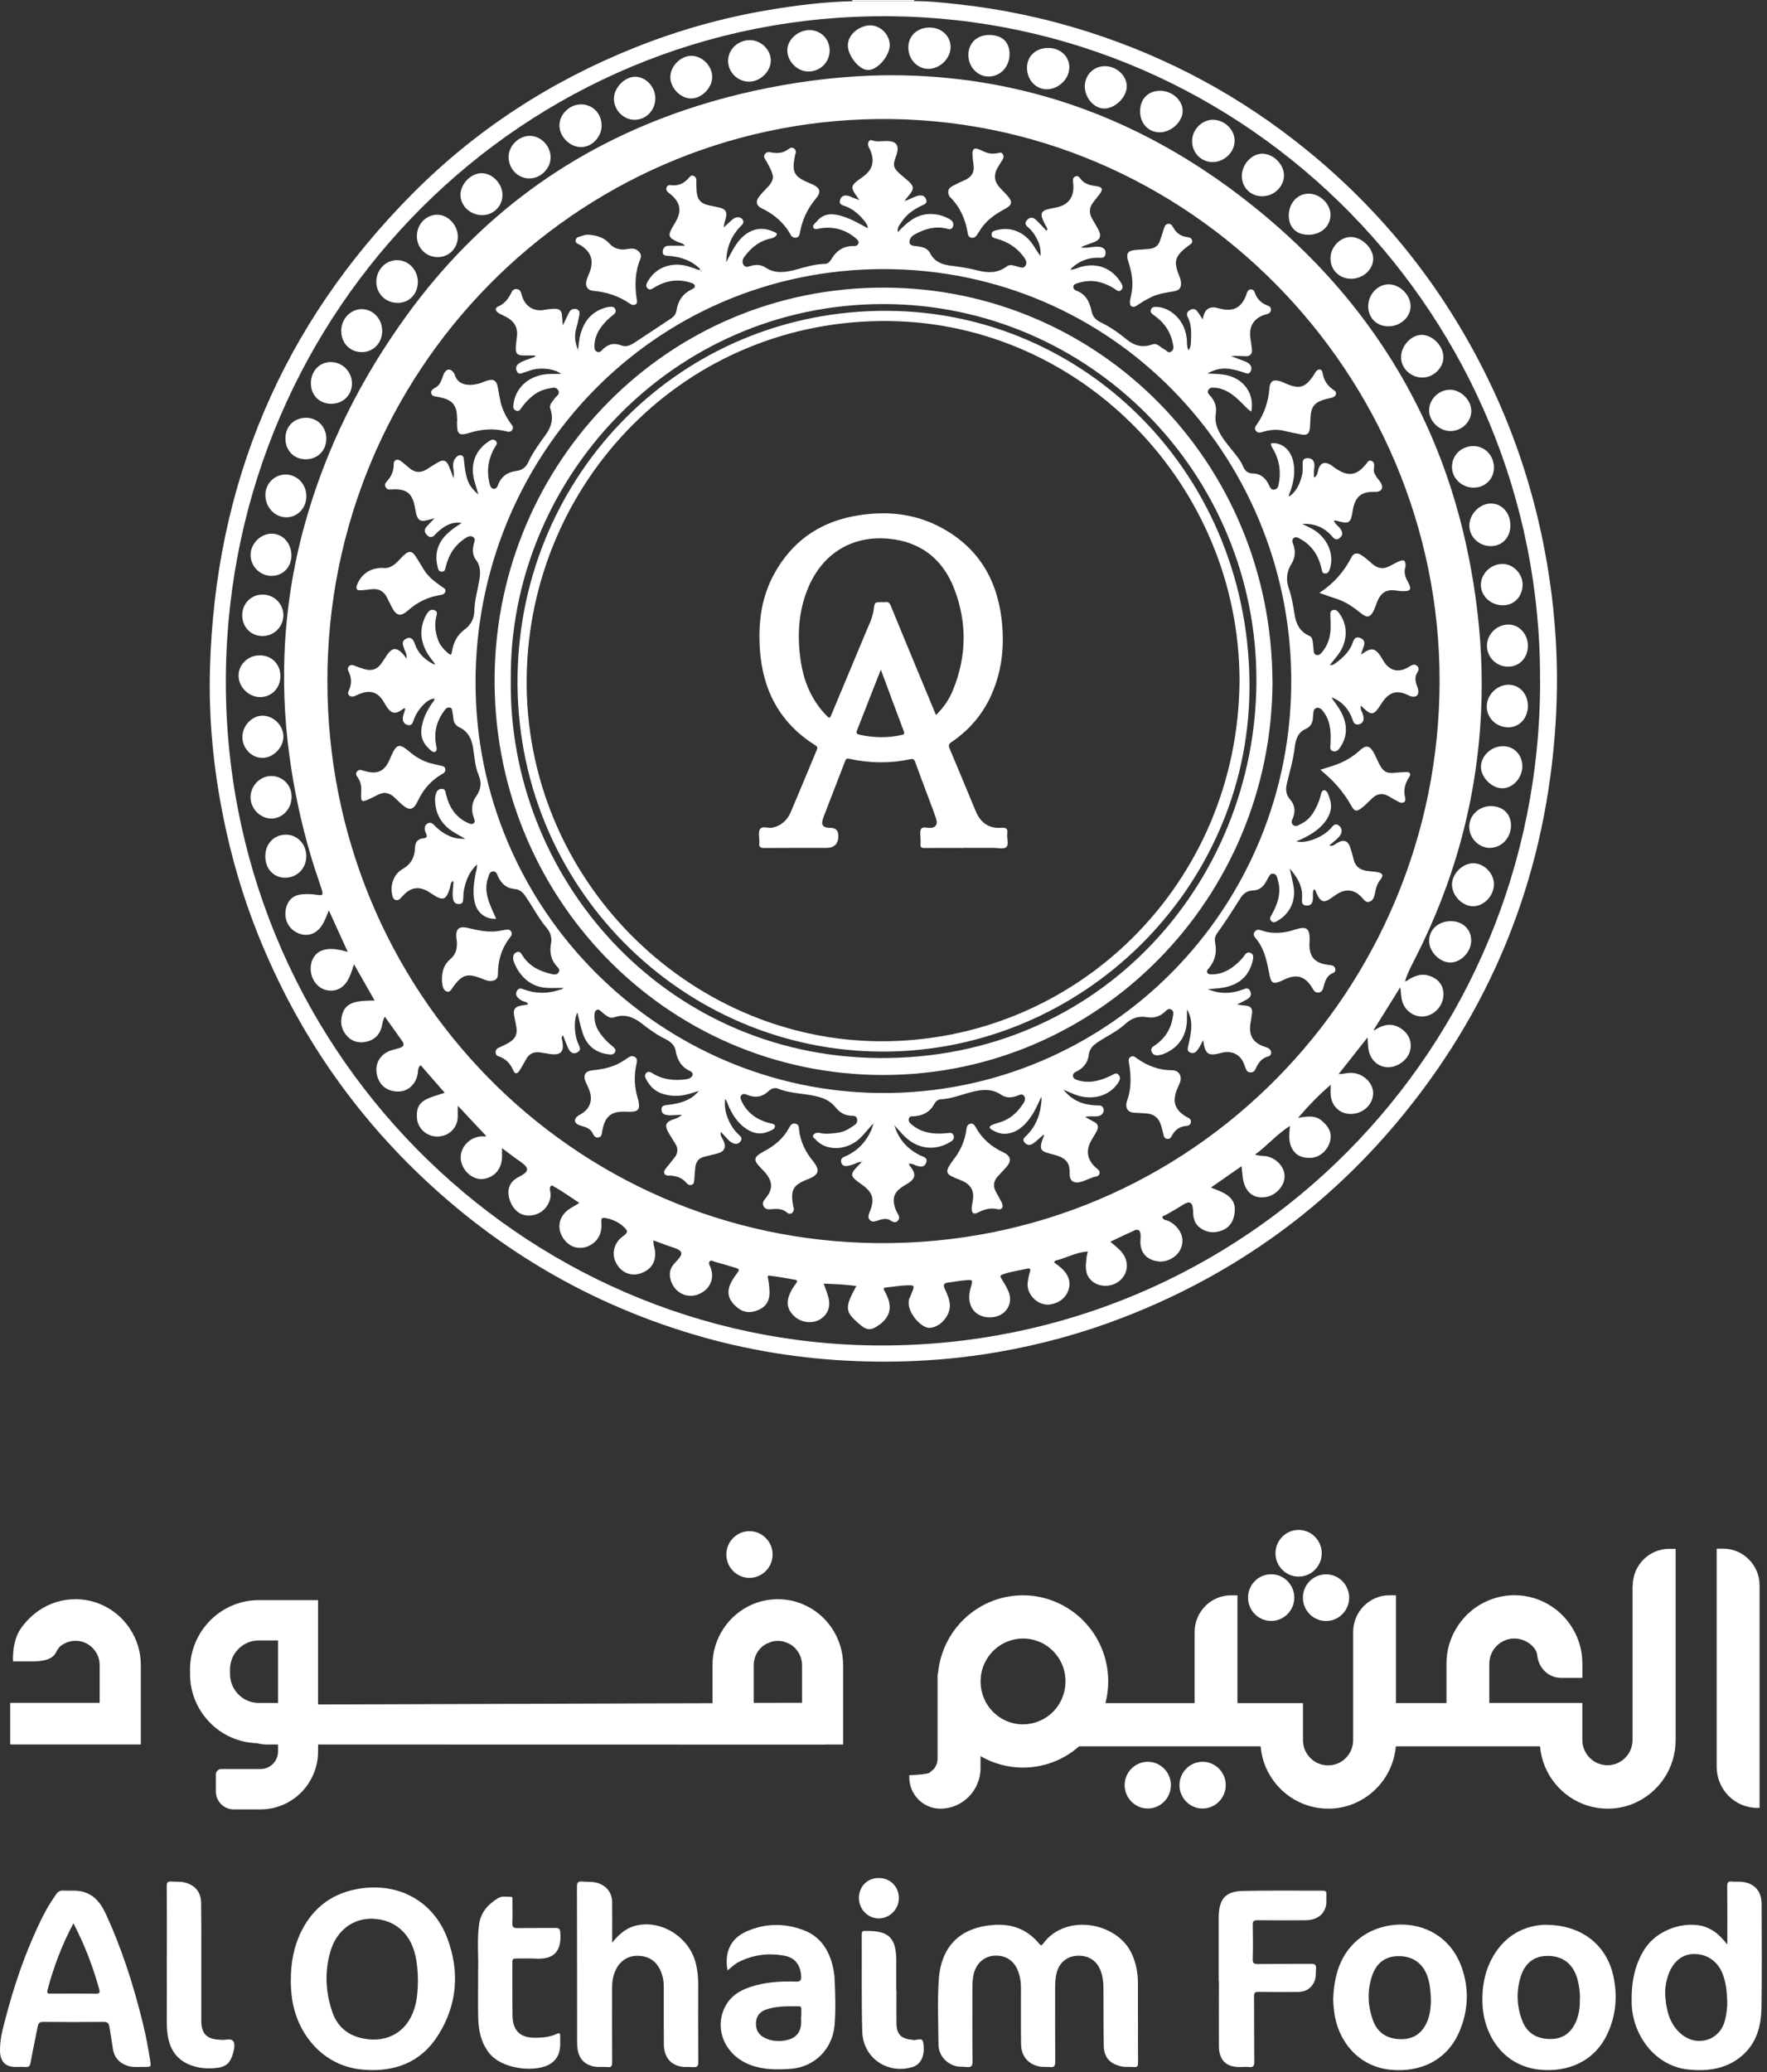 <svg width="87" height="102" viewBox="0 0 87 102" fill="none" xmlns="http://www.w3.org/2000/svg">
<rect x="0" y="0" width="87" height="102" fill="#333333" stroke="none"/>
<path d="M45.032 0C45.002 0.01 44.994 0.028 45.009 0.056H41.963C41.978 0.028 41.968 0.01 41.938 0H45.032Z" fill="white"/>
<path d="M41.962 0.056H45.009C45.729 0.049 46.445 0.132 47.161 0.209C49.34 0.445 51.477 0.898 53.569 1.564C57.505 2.818 61.085 4.746 64.3 7.356C68.058 10.403 71.011 14.106 73.168 18.458C74.453 21.05 75.378 23.769 75.957 26.605C76.557 29.545 76.779 32.518 76.597 35.517C76.156 42.76 73.692 49.218 69.129 54.829C65.402 59.412 60.765 62.747 55.275 64.865C53.286 65.634 51.243 66.191 49.149 66.554C46.838 66.956 44.505 67.094 42.161 67.004C39.432 66.898 36.754 66.468 34.133 65.687C29.613 64.339 25.558 62.121 21.978 59.028C17.815 55.434 14.715 51.062 12.674 45.932C11.944 44.096 11.394 42.201 11.001 40.26C10.51 37.841 10.271 35.397 10.338 32.933C10.588 23.82 13.886 16.014 20.277 9.566C23.429 6.384 27.116 3.996 31.263 2.34C33.392 1.491 35.587 0.87 37.85 0.491C39.213 0.262 40.581 0.092 41.965 0.059M75.826 33.484C75.899 15.632 61.549 0.923 43.756 0.799C25.737 0.672 11.346 15.261 11.122 33.141C10.89 51.487 25.649 66.201 43.353 66.234C61.357 66.267 75.867 51.645 75.829 33.484" fill="white"/>
<path d="M67.675 50.711C68.035 50.484 68.403 50.344 68.826 50.545C69.305 50.774 69.545 51.222 69.431 51.71C69.325 52.173 68.801 52.557 68.307 52.537C67.824 52.517 67.438 52.14 67.373 51.619C67.352 51.456 67.347 51.291 67.332 51.072C67.07 51.405 66.838 51.698 66.606 51.99C66.38 52.278 66.15 52.567 65.903 52.88C66.193 52.865 66.438 52.781 66.695 52.829C67.224 52.923 67.635 53.381 67.607 53.865C67.577 54.391 67.108 54.818 66.546 54.836C65.997 54.854 65.576 54.483 65.518 53.92C65.503 53.768 65.518 53.61 65.518 53.402C64.926 53.91 64.422 54.434 63.913 55.027C64.371 54.951 64.777 54.882 65.122 55.205C65.319 55.388 65.488 55.587 65.513 55.866C65.561 56.403 65.112 56.95 64.591 56.993C64.19 57.026 63.84 56.929 63.623 56.553C63.426 56.215 63.479 55.841 63.512 55.429C62.855 55.836 62.396 56.406 61.794 56.835C62.028 56.924 62.245 56.881 62.451 56.942C62.92 57.082 63.265 57.499 63.248 57.944C63.23 58.402 62.804 58.855 62.32 58.928C61.706 59.023 61.295 58.679 61.191 57.985C61.164 57.804 61.154 57.624 61.131 57.408C60.627 57.759 60.136 58.099 59.622 58.458C59.838 58.547 60.032 58.618 60.219 58.71C60.584 58.89 60.824 59.17 60.796 59.603C60.771 60.032 60.602 60.394 60.184 60.564C59.785 60.724 59.397 60.686 59.05 60.414C58.843 60.251 58.77 60.015 58.747 59.76C58.742 59.694 58.745 59.628 58.74 59.562C58.712 59.178 58.578 59.102 58.258 59.3C57.966 59.483 57.671 59.658 57.369 59.824C57.318 59.852 57.22 59.847 57.235 59.936C57.248 60.002 57.316 60.043 57.379 60.058C57.568 60.101 57.724 60.198 57.863 60.333C58.221 60.678 58.311 61.08 58.122 61.497C57.948 61.882 57.46 62.148 57.026 62.095C56.411 62.019 56.091 61.607 56.157 60.981C56.164 60.9 56.162 60.816 56.152 60.737C56.129 60.551 56.018 60.495 55.857 60.569C55.464 60.747 55.073 60.935 54.67 61.126C54.877 61.314 55.093 61.462 55.255 61.673C55.597 62.115 55.547 62.695 55.131 63.044C54.695 63.41 54.015 63.374 53.667 62.965C53.39 62.639 53.463 62.253 53.501 61.876C53.508 61.795 53.539 61.716 53.564 61.609C52.984 61.635 52.498 61.937 51.961 62.057C51.939 62.085 51.919 62.113 51.896 62.141C52.039 62.258 52.198 62.36 52.329 62.492C52.606 62.774 52.74 63.118 52.604 63.507C52.46 63.914 52.145 64.138 51.73 64.211C51.117 64.318 50.51 63.72 50.603 63.105C50.628 62.942 50.656 62.779 50.706 62.622C50.757 62.469 50.719 62.421 50.568 62.454C50.17 62.543 49.764 62.596 49.376 62.733C49.248 62.779 49.23 62.82 49.303 62.937C49.429 63.138 49.555 63.344 49.648 63.563C49.898 64.143 49.562 64.733 48.943 64.832C48.144 64.959 47.599 64.405 47.743 63.608C47.761 63.504 47.788 63.4 47.819 63.298C47.897 63.023 47.879 62.99 47.584 63.018C47.267 63.046 46.952 63.097 46.637 63.146C46.481 63.169 46.435 63.26 46.503 63.413C46.617 63.667 46.74 63.916 46.765 64.204C46.816 64.74 46.292 65.358 45.758 65.368C45.732 65.368 45.71 65.366 45.684 65.361C45.233 65.282 44.5 64.384 44.813 63.837C44.845 63.781 44.861 63.715 44.886 63.654C45.044 63.283 45.037 63.258 44.636 63.273C44.301 63.285 43.971 63.346 43.636 63.377C43.51 63.39 43.474 63.423 43.545 63.54C43.6 63.631 43.643 63.728 43.686 63.827C43.926 64.377 43.802 64.84 43.318 65.198C42.865 65.534 42.671 65.508 42.25 65.129C41.723 64.656 41.557 64.45 42.016 63.583C42.061 63.497 42.106 63.413 42.164 63.306C41.62 63.23 41.096 63.212 40.557 63.189C40.64 63.43 40.725 63.642 40.786 63.863C40.909 64.318 40.763 64.702 40.393 64.939C40.025 65.173 39.483 65.122 39.135 64.819C38.778 64.506 38.694 64.145 38.878 63.708C38.959 63.517 39.07 63.344 39.193 63.179C39.251 63.1 39.284 63.023 39.158 63.001C38.732 62.924 38.306 62.85 37.88 62.795C37.757 62.779 37.81 62.904 37.82 62.96C37.858 63.179 37.886 63.4 37.888 63.624C37.891 64.018 37.732 64.308 37.371 64.473C36.999 64.644 36.646 64.641 36.313 64.377C35.812 63.977 35.736 63.542 36.074 62.993C36.134 62.894 36.2 62.8 36.268 62.708C36.429 62.489 36.429 62.479 36.16 62.395C35.84 62.296 35.52 62.202 35.194 62.115C35.114 62.095 35.018 62.009 34.945 62.093C34.869 62.179 34.935 62.281 34.973 62.37C35.162 62.818 35.043 63.275 34.665 63.56C34.01 64.051 33.158 63.718 32.997 62.907C32.939 62.617 33.03 62.375 33.234 62.164C33.695 61.691 33.662 61.576 33.042 61.375C32.755 61.284 32.475 61.169 32.178 61.062C32.148 61.218 32.211 61.355 32.236 61.495C32.337 62.062 32.095 62.489 31.561 62.678C31.064 62.853 30.573 62.647 30.326 62.156C30.099 61.706 30.235 61.174 30.661 60.867C30.931 60.671 30.936 60.6 30.692 60.378C30.442 60.152 30.147 60.025 29.82 59.961C29.638 59.926 29.59 59.981 29.608 60.167C29.658 60.709 29.437 61.121 29.001 61.327C28.532 61.551 28.028 61.401 27.733 60.958C27.433 60.505 27.491 59.997 27.877 59.638C28.058 59.47 28.288 59.374 28.524 59.216C28.084 58.929 27.675 58.633 27.239 58.389C27.081 58.3 27.058 58.499 27.086 58.613C27.144 58.862 27.091 59.089 26.97 59.302C26.715 59.763 26.12 59.966 25.654 59.758C25.218 59.562 24.924 58.893 25.072 58.438C25.153 58.196 25.327 58.046 25.549 57.934C26.078 57.664 26.08 57.499 25.581 57.156C25.291 56.957 25.014 56.739 24.717 56.52C24.717 56.67 24.717 56.812 24.717 56.952C24.709 57.517 24.379 57.926 23.855 58.028C23.427 58.112 22.966 57.832 22.764 57.367C22.484 56.723 22.958 56.001 23.701 55.938C23.787 55.93 23.88 55.963 23.941 55.925C23.49 55.444 23.039 54.961 22.537 54.427C22.537 54.663 22.54 54.821 22.537 54.981C22.525 55.52 22.107 55.935 21.56 55.948C21.008 55.963 20.552 55.546 20.526 55.007C20.501 54.488 20.668 54.231 21.174 54.032C21.398 53.946 21.633 53.88 21.897 53.796C21.494 53.333 21.104 52.885 20.713 52.438C20.582 52.542 20.587 52.667 20.574 52.791C20.514 53.33 20.123 53.722 19.64 53.732C19.047 53.748 18.632 53.402 18.543 52.822C18.465 52.305 18.755 51.863 19.284 51.698C19.418 51.657 19.554 51.626 19.685 51.586C19.859 51.53 19.932 51.428 19.808 51.255C19.526 50.861 19.247 50.467 18.949 50.049C18.853 50.205 18.836 50.357 18.803 50.502C18.707 50.947 18.42 51.212 17.992 51.291C17.616 51.359 17.273 51.25 17.029 50.932C16.762 50.581 16.732 50.192 16.905 49.79C17.029 49.505 17.268 49.38 17.553 49.319C17.833 49.258 18.118 49.261 18.445 49.253C18.105 48.653 17.777 48.078 17.43 47.468C17.324 47.781 17.248 48.06 17.092 48.305C16.843 48.696 16.439 48.852 16.011 48.724C15.608 48.605 15.313 48.193 15.298 47.73C15.283 47.275 15.505 46.901 15.89 46.776C16.185 46.679 16.487 46.712 16.787 46.773C16.883 46.791 16.974 46.822 17.122 46.86C16.805 46.163 16.507 45.504 16.192 44.815C16.102 45.029 16.031 45.224 15.938 45.405C15.648 45.975 15.137 46.168 14.615 45.909C14.111 45.659 13.912 45.057 14.149 44.512C14.285 44.197 14.537 44.057 14.859 44.027C15.111 44.001 15.366 44.014 15.618 44.052C15.89 44.093 15.923 44.057 15.837 43.78C15.719 43.403 15.583 43.032 15.464 42.656C14.97 41.084 14.597 39.481 14.343 37.851C14.053 35.994 13.935 34.127 14.005 32.25C14.086 30.091 14.411 27.97 14.983 25.887C16.029 22.087 17.765 18.628 20.073 15.461C23.576 10.652 28.139 7.299 33.753 5.404C35.522 4.807 37.329 4.377 39.171 4.087C41.121 3.782 43.087 3.644 45.062 3.728C50.991 3.978 56.278 6.015 61 9.601C63.746 11.687 66.133 14.123 68.055 17.008C69.514 19.195 70.638 21.545 71.445 24.053C72.011 25.821 72.405 27.627 72.659 29.468C72.916 31.33 73.012 33.199 72.921 35.076C72.717 39.362 71.608 43.406 69.658 47.216C69.482 47.559 69.303 47.9 69.187 48.272C69.179 48.287 69.172 48.302 69.164 48.32C69.182 48.317 69.199 48.312 69.22 48.31C69.56 48.083 69.907 47.898 70.341 48.027C70.837 48.177 71.104 48.539 71.067 49.027C71.026 49.546 70.621 49.976 70.117 50.034C69.658 50.088 69.202 49.787 69.053 49.332C68.978 49.101 68.985 48.862 68.945 48.595C68.511 49.291 68.078 49.988 67.645 50.683C67.64 50.703 67.627 50.734 67.635 50.739C67.66 50.757 67.672 50.739 67.68 50.713M16.119 33.525C16.117 48.767 28.144 61.05 43.195 61.195C58.74 61.342 70.865 48.651 70.88 33.537C70.895 18.429 58.538 5.7 43.23 5.86C28.27 6.017 16.117 18.279 16.119 33.525Z" fill="white"/>
<path d="M59.735 5.898C60.307 5.906 60.798 6.394 60.788 6.949C60.778 7.508 60.259 7.991 59.68 7.979C59.133 7.968 58.694 7.511 58.694 6.954C58.694 6.376 59.176 5.89 59.735 5.896" fill="white"/>
<path d="M43.805 2.223C43.808 2.688 43.331 3.306 42.888 3.426C42.779 3.454 42.676 3.449 42.575 3.416C42.16 3.281 41.719 2.632 41.746 2.197C41.772 1.76 42.155 1.371 42.664 1.266C43.233 1.147 43.803 1.628 43.808 2.225" fill="white"/>
<path d="M29.623 6.178C29.623 6.738 29.146 7.241 28.612 7.241C28.055 7.241 27.544 6.73 27.544 6.173C27.544 5.626 28.045 5.138 28.61 5.138C29.179 5.138 29.623 5.593 29.62 6.178" fill="white"/>
<path d="M14.078 41.089C14.64 41.089 15.081 41.555 15.081 42.147C15.081 42.743 14.635 43.2 14.05 43.208C13.476 43.213 13.062 42.773 13.062 42.153C13.062 41.535 13.491 41.087 14.078 41.089Z" fill="white"/>
<path d="M19.584 14.91C18.987 14.91 18.531 14.462 18.528 13.88C18.526 13.287 18.982 12.806 19.549 12.806C20.113 12.806 20.572 13.284 20.574 13.88C20.574 14.467 20.149 14.912 19.584 14.912" fill="white"/>
<path d="M26.045 8.785C25.471 8.77 25.025 8.284 25.043 7.694C25.06 7.147 25.574 6.666 26.116 6.689C26.663 6.71 27.124 7.213 27.109 7.775C27.096 8.322 26.592 8.8 26.043 8.783" fill="white"/>
<path d="M62.152 9.662C61.587 9.665 61.151 9.243 61.144 8.681C61.134 8.111 61.612 7.574 62.136 7.566C62.683 7.559 63.215 8.083 63.218 8.63C63.218 9.187 62.731 9.66 62.152 9.662Z" fill="white"/>
<path d="M71.066 17.595C71.064 18.114 70.575 18.585 70.036 18.585C69.454 18.585 68.975 18.124 68.983 17.572C68.99 17.018 69.481 16.489 69.993 16.486C70.54 16.484 71.071 17.033 71.069 17.595" fill="white"/>
<path d="M65.508 12.717C65.508 12.166 65.974 11.675 66.501 11.667C67.042 11.659 67.619 12.219 67.612 12.745C67.604 13.277 67.103 13.725 66.518 13.722C65.941 13.722 65.505 13.287 65.508 12.717Z" fill="white"/>
<path d="M18.818 16.296C18.813 16.894 18.372 17.341 17.8 17.334C17.221 17.326 16.797 16.881 16.8 16.281C16.802 15.701 17.258 15.22 17.805 15.218C18.367 15.218 18.823 15.701 18.818 16.296Z" fill="white"/>
<path d="M68.346 16.064C67.771 16.059 67.355 15.635 67.365 15.06C67.376 14.48 67.839 13.992 68.378 13.997C68.93 14.002 69.454 14.526 69.452 15.075C69.452 15.619 68.945 16.07 68.348 16.064" fill="white"/>
<path d="M56.134 5.463C56.142 4.856 56.542 4.459 57.142 4.469C57.724 4.479 58.23 4.942 58.23 5.458C58.228 6.003 57.651 6.529 57.074 6.514C56.525 6.501 56.126 6.059 56.134 5.463Z" fill="white"/>
<path d="M72.528 44.612C71.994 44.612 71.485 44.081 71.49 43.536C71.495 43.007 72.009 42.496 72.538 42.496C73.068 42.496 73.554 42.989 73.556 43.529C73.556 44.091 73.063 44.615 72.528 44.612Z" fill="white"/>
<path d="M31.253 5.898C30.694 5.898 30.225 5.42 30.227 4.853C30.23 4.324 30.747 3.787 31.258 3.779C31.795 3.772 32.269 4.273 32.266 4.843C32.266 5.425 31.812 5.896 31.253 5.896" fill="white"/>
<path d="M75.227 34.758C75.224 35.361 74.808 35.806 74.254 35.804C73.664 35.801 73.198 35.341 73.203 34.766C73.208 34.199 73.717 33.7 74.284 33.708C74.826 33.716 75.229 34.163 75.227 34.758Z" fill="white"/>
<path d="M13.806 33.278C13.806 33.873 13.373 34.321 12.798 34.316C12.239 34.311 11.745 33.817 11.745 33.26C11.745 32.714 12.206 32.266 12.778 32.261C13.368 32.256 13.804 32.688 13.806 33.276" fill="white"/>
<path d="M36.875 4.021C36.306 4.016 35.84 3.543 35.85 2.981C35.86 2.416 36.344 1.969 36.938 1.976C37.488 1.984 37.969 2.47 37.951 3.006C37.934 3.538 37.417 4.026 36.875 4.021Z" fill="white"/>
<path d="M54.425 3.258C55.005 3.273 55.494 3.746 55.476 4.275C55.459 4.81 54.884 5.354 54.35 5.344C53.856 5.334 53.4 4.794 53.412 4.237C53.425 3.668 53.863 3.245 54.425 3.258Z" fill="white"/>
<path d="M51.606 2.36C52.198 2.36 52.647 2.765 52.649 3.307C52.654 3.869 52.14 4.382 51.561 4.395C51.006 4.408 50.563 3.937 50.565 3.334C50.565 2.767 50.999 2.36 51.606 2.36Z" fill="white"/>
<path d="M13.065 24.379C13.065 23.806 13.511 23.356 14.073 23.361C14.64 23.364 15.091 23.847 15.084 24.442C15.076 25.025 14.633 25.475 14.081 25.465C13.524 25.455 13.065 24.964 13.068 24.379" fill="white"/>
<path d="M72.556 24.005C71.969 24.005 71.488 23.542 71.49 22.983C71.49 22.403 71.954 21.955 72.551 21.96C73.115 21.965 73.552 22.423 73.556 23.015C73.561 23.573 73.123 24.008 72.556 24.005Z" fill="white"/>
<path d="M44.722 2.327C44.722 1.76 45.183 1.343 45.79 1.356C46.365 1.366 46.801 1.778 46.803 2.31C46.803 2.874 46.287 3.388 45.715 3.39C45.163 3.393 44.719 2.92 44.722 2.327Z" fill="white"/>
<path d="M74.365 25.875C74.365 26.462 73.951 26.892 73.392 26.884C72.812 26.879 72.339 26.419 72.344 25.87C72.349 25.302 72.855 24.786 73.405 24.786C73.957 24.786 74.367 25.252 74.365 25.875Z" fill="white"/>
<path d="M35.066 3.792C35.066 4.324 34.55 4.848 34.028 4.848C33.501 4.848 32.997 4.324 33.005 3.784C33.013 3.243 33.524 2.739 34.056 2.749C34.587 2.759 35.069 3.255 35.066 3.792Z" fill="white"/>
<path d="M74.395 40.649C74.39 41.26 73.914 41.748 73.334 41.738C72.793 41.728 72.334 41.247 72.339 40.692C72.344 40.128 72.828 39.678 73.42 39.683C74.007 39.69 74.4 40.077 74.395 40.649Z" fill="white"/>
<path d="M39.854 1.48C40.411 1.48 40.849 1.92 40.849 2.483C40.849 3.062 40.386 3.523 39.796 3.52C39.254 3.52 38.758 3.014 38.763 2.472C38.768 1.954 39.284 1.483 39.854 1.48Z" fill="white"/>
<path d="M14.358 39.23C14.356 39.817 13.907 40.295 13.358 40.295C12.814 40.295 12.33 39.802 12.335 39.245C12.338 38.675 12.809 38.197 13.361 38.202C13.928 38.207 14.361 38.655 14.358 39.227" fill="white"/>
<path d="M20.526 11.631C20.526 11.041 20.965 10.578 21.524 10.57C22.056 10.565 22.545 11.084 22.542 11.654C22.54 12.219 22.106 12.659 21.552 12.656C20.972 12.656 20.526 12.206 20.526 11.628" fill="white"/>
<path d="M64.414 11.557C63.825 11.557 63.454 11.188 63.454 10.611C63.454 10.001 63.88 9.533 64.434 9.533C64.986 9.533 65.508 10.036 65.508 10.575C65.508 11.138 65.039 11.562 64.412 11.56" fill="white"/>
<path d="M22.671 9.599C22.671 9.054 23.185 8.525 23.717 8.525C24.241 8.525 24.73 9.034 24.74 9.589C24.747 10.138 24.299 10.591 23.744 10.591C23.16 10.591 22.673 10.14 22.673 9.599" fill="white"/>
<path d="M49.706 2.655C49.708 3.286 49.257 3.772 48.672 3.767C48.126 3.764 47.685 3.299 47.68 2.721C47.675 2.126 48.096 1.717 48.713 1.722C49.34 1.724 49.703 2.065 49.706 2.655Z" fill="white"/>
<path d="M14.348 27.345C14.348 27.92 13.932 28.349 13.367 28.349C12.808 28.349 12.334 27.876 12.337 27.314C12.337 26.767 12.831 26.271 13.37 26.271C13.922 26.271 14.345 26.737 14.348 27.345Z" fill="white"/>
<path d="M73.213 31.791C73.213 31.221 73.685 30.753 74.264 30.745C74.793 30.74 75.224 31.206 75.227 31.783C75.229 32.381 74.814 32.821 74.247 32.818C73.675 32.816 73.213 32.355 73.211 31.791" fill="white"/>
<path d="M71.439 45.347C72.019 45.345 72.437 45.747 72.435 46.304C72.435 46.853 71.943 47.374 71.422 47.382C70.897 47.392 70.363 46.855 70.363 46.319C70.363 45.759 70.817 45.347 71.439 45.345" fill="white"/>
<path d="M73.969 29.797C73.369 29.781 72.901 29.323 72.913 28.764C72.926 28.212 73.438 27.744 74.007 27.762C74.534 27.777 74.987 28.273 74.967 28.81C74.944 29.397 74.526 29.812 73.967 29.797" fill="white"/>
<path d="M74.953 37.753C74.937 38.317 74.469 38.813 73.957 38.806C73.43 38.795 72.899 38.246 72.916 37.727C72.934 37.183 73.448 36.72 74.023 36.733C74.569 36.745 74.968 37.183 74.953 37.753Z" fill="white"/>
<path d="M16.066 21.596C16.064 22.189 15.633 22.614 15.038 22.609C14.466 22.604 14.053 22.174 14.053 21.581C14.053 20.989 14.484 20.561 15.076 20.567C15.64 20.572 16.069 21.017 16.066 21.596Z" fill="white"/>
<path d="M70.363 20.197C70.368 19.651 70.84 19.185 71.389 19.185C71.933 19.185 72.447 19.701 72.44 20.243C72.435 20.775 71.963 21.222 71.412 21.22C70.86 21.217 70.358 20.729 70.363 20.197Z" fill="white"/>
<path d="M11.927 30.247C11.947 29.674 12.403 29.247 12.97 29.27C13.532 29.29 13.975 29.766 13.953 30.32C13.927 30.895 13.459 31.33 12.882 31.31C12.32 31.289 11.904 30.829 11.927 30.247Z" fill="white"/>
<path d="M15.306 18.87C15.308 18.272 15.726 17.824 16.283 17.824C16.863 17.824 17.324 18.29 17.329 18.875C17.334 19.444 16.893 19.879 16.311 19.877C15.724 19.877 15.303 19.455 15.308 18.87" fill="white"/>
<path d="M11.934 36.29C11.931 35.735 12.392 35.237 12.916 35.231C13.466 35.226 13.954 35.712 13.954 36.262C13.954 36.791 13.466 37.297 12.944 37.309C12.402 37.322 11.936 36.852 11.934 36.287" fill="white"/>
<path d="M69.216 48.306C69.198 48.308 69.18 48.313 69.159 48.316C69.167 48.3 69.175 48.285 69.182 48.267C69.195 48.277 69.206 48.29 69.216 48.303" fill="white"/>
<path d="M67.677 50.712C67.669 50.735 67.656 50.756 67.63 50.738C67.622 50.733 67.638 50.699 67.64 50.681C67.653 50.691 67.664 50.702 67.674 50.712" fill="white"/>
<path d="M44.21 11.423C44.628 10.985 45.067 10.576 45.714 10.538C46.082 10.517 46.428 10.606 46.748 10.784C46.894 10.866 46.989 10.995 46.911 11.174C46.836 11.346 46.682 11.27 46.569 11.245C46.007 11.12 45.505 11.278 45.021 11.55C44.928 11.603 44.843 11.675 44.805 11.779C44.747 11.934 44.777 12.059 44.958 12.097C45.054 12.117 45.155 12.117 45.251 12.135C45.475 12.178 45.679 12.229 45.803 12.476C46.002 12.873 46.38 13.028 46.79 13.076C47.261 13.132 47.725 13.208 48.186 13.325C48.665 13.447 49.141 13.44 49.567 13.117C49.749 12.979 49.943 13.094 50.129 13.132C50.255 13.157 50.381 13.234 50.484 13.086C50.58 12.944 50.525 12.819 50.441 12.7C50.101 12.201 49.625 11.903 49.056 11.746C48.945 11.715 48.819 11.697 48.821 11.542C48.821 11.392 48.937 11.367 49.053 11.334C49.771 11.135 50.464 11.425 50.9 12.112C51.006 12.277 51.107 12.445 51.23 12.605C51.258 12.3 51.19 12.018 51.051 11.753C50.946 11.55 50.817 11.359 50.638 11.207C50.53 11.115 50.421 11.011 50.55 10.853C50.676 10.7 50.832 10.67 50.978 10.797C51.15 10.947 51.298 11.125 51.46 11.29C51.48 11.313 51.505 11.331 51.533 11.354C51.596 11.28 51.553 11.229 51.523 11.174C51.455 11.044 51.381 10.912 51.328 10.774C51.228 10.517 51.293 10.385 51.555 10.311C51.696 10.271 51.843 10.243 51.986 10.217C52.586 10.103 52.878 9.731 52.848 9.121C52.843 9.047 52.833 8.973 52.828 8.9C52.82 8.8 52.855 8.719 52.954 8.683C53.042 8.65 53.118 8.683 53.168 8.76C53.359 9.052 53.659 9.121 53.974 9.164C54.282 9.205 54.325 9.317 54.136 9.563C54.022 9.714 53.896 9.856 53.79 10.011C53.637 10.232 53.619 10.472 53.745 10.713C53.851 10.917 53.977 11.11 54.083 11.313C54.244 11.616 54.161 11.817 53.843 11.929C53.682 11.985 53.521 12.046 53.362 12.104C53.327 12.117 53.297 12.14 53.221 12.183C53.506 12.226 53.732 12.153 53.962 12.145C54.085 12.14 54.209 12.145 54.317 12.216C54.441 12.295 54.451 12.422 54.42 12.547C54.385 12.692 54.259 12.697 54.143 12.689C53.619 12.664 53.163 12.834 52.775 13.185C52.752 13.206 52.732 13.234 52.697 13.277C52.901 13.274 53.057 13.183 53.223 13.137C54.022 12.916 54.761 13.203 55.191 13.915C55.196 13.923 55.199 13.931 55.204 13.938C55.275 14.05 55.312 14.165 55.204 14.274C55.088 14.391 54.995 14.294 54.902 14.233C54.418 13.918 53.899 13.758 53.319 13.87C53.216 13.89 53.113 13.92 53.014 13.953C52.936 13.979 52.853 14.009 52.848 14.111C52.843 14.205 52.908 14.277 52.981 14.302C53.475 14.482 53.659 14.882 53.755 15.36C53.806 15.602 53.979 15.764 54.191 15.866C54.66 16.09 55.078 16.387 55.479 16.716C55.849 17.021 56.26 17.13 56.739 16.955C56.978 16.866 57.134 17.105 57.328 17.196C57.437 17.247 57.51 17.413 57.666 17.306C57.812 17.206 57.774 17.051 57.749 16.922C57.646 16.372 57.361 15.932 56.917 15.594C56.865 15.553 56.809 15.518 56.759 15.477C56.686 15.418 56.628 15.357 56.668 15.245C56.711 15.131 56.791 15.108 56.9 15.108C57.505 15.103 58.124 15.591 58.336 16.237C58.399 16.436 58.44 16.637 58.442 16.845C58.442 16.978 58.452 17.11 58.515 17.245C58.621 17.12 58.631 16.97 58.636 16.83C58.654 16.41 58.681 15.988 58.475 15.597C58.404 15.467 58.444 15.357 58.565 15.279C58.697 15.192 58.833 15.182 58.938 15.314C59.034 15.434 59.112 15.569 59.216 15.721C59.273 15.421 59.362 15.174 59.682 15.134C59.823 15.116 59.956 15.169 60.09 15.2C60.74 15.355 61.133 15.141 61.367 14.503C61.38 14.472 61.383 14.439 61.395 14.409C61.431 14.322 61.483 14.246 61.589 14.243C61.68 14.243 61.743 14.299 61.771 14.383C61.884 14.719 62.108 14.938 62.438 15.055C62.529 15.088 62.587 15.151 62.577 15.261C62.567 15.368 62.501 15.421 62.413 15.454C62.368 15.472 62.318 15.477 62.272 15.492C61.733 15.668 61.486 16.067 61.562 16.632C61.587 16.82 61.62 17.006 61.64 17.196C61.665 17.428 61.549 17.54 61.327 17.535C61.09 17.529 60.853 17.507 60.606 17.529C60.821 17.611 61.032 17.692 61.246 17.769C61.347 17.807 61.443 17.85 61.521 17.926C61.63 18.033 61.637 18.16 61.572 18.29C61.501 18.427 61.385 18.392 61.272 18.349C61.035 18.259 60.788 18.198 60.538 18.16C60.171 18.104 59.8 18.181 59.45 18.387C59.858 18.412 60.259 18.399 60.637 18.539C61.36 18.809 61.758 19.496 61.609 20.261C61.428 20.152 61.3 19.994 61.158 19.854C60.816 19.518 60.465 19.198 59.971 19.106C59.883 19.091 59.795 19.081 59.704 19.081C59.609 19.081 59.526 19.127 59.485 19.216C59.44 19.312 59.495 19.389 59.561 19.457C59.815 19.722 59.919 20.017 59.856 20.396C59.79 20.795 59.949 21.157 60.158 21.49C60.334 21.769 60.554 22.016 60.755 22.273C60.929 22.492 61.105 22.71 61.211 22.975C61.3 23.194 61.463 23.303 61.682 23.308C62.088 23.318 62.325 23.547 62.486 23.893C62.539 24.008 62.592 24.127 62.748 24.102C62.912 24.076 62.937 23.931 62.962 23.807C63.078 23.217 62.995 22.657 62.698 22.136C62.642 22.037 62.569 21.945 62.585 21.82C63.078 21.767 63.507 22.098 63.653 22.639C63.799 23.181 63.703 23.7 63.522 24.214C63.499 24.28 63.441 24.341 63.471 24.448C63.842 24.186 64.001 23.812 64.104 23.402C64.152 23.214 64.142 23.026 64.137 22.835C64.132 22.685 64.172 22.568 64.341 22.558C64.507 22.548 64.648 22.586 64.701 22.779C64.737 22.904 64.706 23.023 64.696 23.148C64.689 23.26 64.696 23.372 64.696 23.512C64.835 23.438 64.86 23.334 64.883 23.222C64.976 22.766 65.228 22.67 65.596 22.939C65.702 23.018 65.807 23.095 65.921 23.158C66.415 23.441 66.788 23.377 67.166 22.952C67.183 22.934 67.198 22.914 67.216 22.899C67.312 22.81 67.362 22.614 67.534 22.69C67.692 22.761 67.665 22.932 67.642 23.084C67.617 23.273 67.733 23.413 67.828 23.552C67.889 23.641 67.967 23.72 68.012 23.814C68.116 24.028 68.015 24.191 67.783 24.211C67.75 24.214 67.717 24.211 67.685 24.211C67.035 24.196 66.73 24.443 66.611 25.081C66.609 25.096 66.606 25.114 66.604 25.129C66.51 25.76 66.427 25.814 65.823 25.638C65.777 25.625 65.732 25.602 65.676 25.648C65.742 25.803 65.891 25.887 65.986 26.02C66.102 26.18 66.138 26.33 65.971 26.475C65.79 26.633 65.674 26.508 65.563 26.378C65.18 25.943 64.691 25.765 64.114 25.785C64.268 25.862 64.421 25.936 64.575 26.017C65.336 26.421 65.714 27.263 65.477 28.003C65.434 28.133 65.387 28.24 65.233 28.23C65.092 28.22 65.092 28.103 65.067 27.996C64.923 27.355 64.598 26.841 64.008 26.523C63.907 26.467 63.797 26.404 63.691 26.495C63.593 26.579 63.633 26.699 63.671 26.795C63.807 27.139 63.764 27.472 63.58 27.769C63.338 28.161 63.31 28.555 63.459 28.975C63.608 29.397 63.671 29.837 63.744 30.277C63.819 30.733 64.013 31.106 64.459 31.295C64.585 31.348 64.615 31.455 64.631 31.572C64.651 31.719 64.668 31.867 64.678 32.014C64.684 32.111 64.696 32.197 64.799 32.236C64.92 32.281 65.001 32.21 65.074 32.126C65.374 31.783 65.502 31.373 65.515 30.923C65.52 30.717 65.51 30.511 65.502 30.305C65.498 30.196 65.485 30.079 65.613 30.036C65.737 29.995 65.83 30.051 65.911 30.153C66.379 30.748 66.372 31.562 65.891 32.218C65.765 32.388 65.626 32.551 65.48 32.734C65.613 32.76 65.692 32.696 65.765 32.64C66.13 32.37 66.46 32.068 66.611 31.615C66.664 31.46 66.747 31.325 66.954 31.399C67.153 31.47 67.219 31.605 67.148 31.806C67.108 31.923 67.07 32.04 67.029 32.154C66.992 32.169 66.979 32.21 67.004 32.231C67.037 32.258 67.05 32.208 67.067 32.19C67.526 31.849 67.725 31.89 68.025 32.386C68.063 32.449 68.1 32.513 68.141 32.577C68.421 33.004 68.808 33.113 69.262 32.889C69.328 32.856 69.388 32.813 69.451 32.777C69.557 32.716 69.668 32.686 69.769 32.777C69.869 32.869 69.859 32.991 69.791 33.093C69.645 33.312 69.68 33.528 69.763 33.754C69.791 33.83 69.819 33.909 69.829 33.991C69.857 34.217 69.726 34.337 69.504 34.288C69.433 34.273 69.368 34.237 69.3 34.207C68.798 33.965 68.421 34.064 68.093 34.522C67.997 34.654 67.916 34.802 67.816 34.929C67.629 35.158 67.503 35.168 67.279 34.985C67.191 34.914 67.11 34.833 67.007 34.738C66.954 34.924 67.075 35.046 67.108 35.186C67.133 35.293 67.161 35.395 67.113 35.496C67.06 35.613 66.946 35.667 66.833 35.667C66.689 35.667 66.636 35.545 66.594 35.423C66.422 34.922 66.102 34.558 65.618 34.347C65.611 34.319 65.593 34.303 65.568 34.319C65.563 34.324 65.573 34.357 65.578 34.377C65.853 34.749 66.13 35.115 66.231 35.583C66.332 36.048 66.223 36.463 65.948 36.844C65.86 36.966 65.747 37.022 65.608 36.969C65.472 36.916 65.498 36.786 65.505 36.671C65.533 36.114 65.535 35.562 65.193 35.079C65.14 35.005 65.092 34.927 65.011 34.881C64.85 34.787 64.696 34.861 64.671 35.046C64.658 35.135 64.651 35.227 64.646 35.316C64.631 35.58 64.543 35.771 64.273 35.891C63.917 36.048 63.792 36.397 63.751 36.76C63.681 37.368 63.512 37.953 63.366 38.543C63.29 38.843 63.305 39.108 63.517 39.352C63.749 39.617 63.792 39.917 63.666 40.25C63.623 40.364 63.535 40.499 63.671 40.614C63.802 40.723 63.917 40.624 64.031 40.571C64.558 40.326 64.787 39.846 64.976 39.334C65.034 39.174 65.039 38.904 65.195 38.902C65.356 38.9 65.417 39.154 65.472 39.324C65.618 39.759 65.49 40.136 65.223 40.476C64.9 40.888 64.459 41.138 63.991 41.349C63.94 41.372 63.89 41.389 63.824 41.415C64.273 41.55 65.12 41.229 65.525 40.774C65.636 40.652 65.737 40.494 65.928 40.644C66.09 40.771 66.1 40.988 65.948 41.171C65.876 41.26 65.787 41.334 65.702 41.41C65.624 41.478 65.54 41.539 65.447 41.616C65.618 41.684 65.704 41.578 65.805 41.517C66.17 41.293 66.382 41.374 66.5 41.784C66.548 41.949 66.606 42.112 66.641 42.282C66.73 42.699 67.017 42.852 67.4 42.885C67.538 42.898 67.677 42.908 67.816 42.931C68.083 42.977 68.133 43.106 67.962 43.307C67.833 43.457 67.773 43.633 67.73 43.819C67.707 43.915 67.692 44.012 67.665 44.108C67.624 44.253 67.541 44.368 67.392 44.398C67.251 44.429 67.171 44.314 67.09 44.223C66.702 43.77 66.256 43.714 65.762 44.058C65.754 44.063 65.747 44.065 65.742 44.07C65.283 44.393 65.056 44.612 64.762 43.826C64.754 43.808 64.726 43.798 64.699 43.775C64.606 43.925 64.656 44.088 64.643 44.236C64.626 44.447 64.56 44.592 64.323 44.579C64.081 44.566 64.094 44.383 64.109 44.215C64.154 43.628 63.867 43.18 63.502 42.758C63.562 43.032 63.625 43.307 63.681 43.584C63.822 44.284 63.535 44.95 62.942 45.304C62.831 45.37 62.718 45.467 62.592 45.339C62.469 45.217 62.572 45.111 62.627 45.006C62.869 44.556 63.048 44.093 62.97 43.569C62.95 43.44 62.912 43.312 62.879 43.185C62.854 43.089 62.794 43.025 62.695 43.012C62.592 42.997 62.527 43.055 62.479 43.139C62.421 43.246 62.365 43.358 62.3 43.462C62.161 43.686 61.965 43.829 61.7 43.834C61.405 43.841 61.209 43.991 61.063 44.228C60.697 44.816 60.319 45.393 59.919 45.955C59.815 46.102 59.798 46.258 59.83 46.425C59.924 46.894 59.818 47.308 59.513 47.672C59.465 47.728 59.402 47.786 59.435 47.868C59.47 47.954 59.563 47.967 59.644 47.967C60.024 47.972 60.365 47.842 60.672 47.621C60.886 47.466 61.083 47.293 61.236 47.077C61.32 46.96 61.408 46.835 61.574 46.909C61.738 46.983 61.71 47.145 61.68 47.28C61.531 47.941 61.136 48.369 60.486 48.559C60.153 48.656 59.81 48.664 59.47 48.694C60.032 48.933 60.602 48.931 61.171 48.72C61.317 48.664 61.453 48.595 61.549 48.778C61.645 48.961 61.564 49.099 61.405 49.193C61.252 49.282 61.09 49.355 60.906 49.45C61.073 49.472 61.211 49.495 61.352 49.508C61.577 49.529 61.672 49.653 61.645 49.872C61.622 50.052 61.592 50.23 61.564 50.408C61.478 50.963 61.703 51.337 62.229 51.515C62.305 51.54 62.388 51.563 62.456 51.604C62.632 51.706 62.635 51.952 62.446 52.003C62.111 52.092 61.952 52.324 61.824 52.614C61.776 52.723 61.695 52.802 61.556 52.792C61.428 52.782 61.373 52.703 61.332 52.596C61.315 52.55 61.294 52.504 61.282 52.459C61.118 51.945 60.715 51.708 60.186 51.815C60.16 51.82 60.138 51.83 60.115 51.835C59.48 52.003 59.337 51.907 59.238 51.2C59.168 51.334 59.122 51.434 59.067 51.525C59.022 51.601 58.971 51.68 58.913 51.746C58.82 51.851 58.699 51.863 58.578 51.802C58.457 51.741 58.47 51.637 58.495 51.525C58.571 51.187 58.654 50.854 58.654 50.503C58.654 50.22 58.603 49.951 58.44 49.694C58.44 49.857 58.44 50.022 58.44 50.185C58.432 50.983 58.039 51.573 57.308 51.876C57.263 51.894 57.217 51.912 57.169 51.922C56.986 51.965 56.794 51.99 56.703 51.777C56.618 51.578 56.802 51.505 56.922 51.418C57.406 51.067 57.678 50.589 57.757 49.994C57.772 49.882 57.792 49.755 57.656 49.691C57.535 49.635 57.452 49.714 57.376 49.788C57.124 50.037 56.819 50.134 56.477 50.073C56.066 50.002 55.721 50.116 55.418 50.396C55.017 50.765 54.521 50.993 54.073 51.288C53.831 51.446 53.644 51.619 53.609 51.914C53.564 52.301 53.357 52.565 53.019 52.738C52.924 52.787 52.818 52.835 52.83 52.967C52.843 53.107 52.959 53.143 53.072 53.178C53.662 53.356 54.201 53.194 54.725 52.937C54.844 52.878 54.957 52.776 55.075 52.909C55.196 53.046 55.131 53.186 55.045 53.316C54.604 53.977 53.73 54.201 52.893 53.87C52.735 53.806 52.578 53.735 52.422 53.669C52.41 53.646 52.387 53.629 52.372 53.651C52.352 53.677 52.382 53.684 52.402 53.69C52.808 54.185 53.347 54.392 53.969 54.417C54.083 54.422 54.204 54.392 54.289 54.493C54.415 54.641 54.319 54.875 54.118 54.933C53.904 54.994 53.682 54.918 53.425 54.982C53.606 55.083 53.753 55.165 53.896 55.244C54.065 55.338 54.093 55.483 54.015 55.643C53.937 55.806 53.838 55.958 53.748 56.113C53.445 56.627 53.516 57.09 53.959 57.482C54.05 57.563 54.173 57.624 54.133 57.779C54.09 57.932 53.949 57.912 53.836 57.947C53.657 58.006 53.488 58.092 53.312 58.153C52.903 58.296 52.646 58.169 52.666 57.744C52.692 57.144 52.359 56.968 51.88 56.838C51.306 56.683 51.079 56.691 51.389 55.941C51.402 55.91 51.407 55.879 51.371 55.856C51.381 55.879 51.394 55.882 51.407 55.864C51.412 55.859 51.407 55.849 51.409 55.841C51.397 55.849 51.384 55.857 51.374 55.862C51.245 55.976 51.119 56.09 50.988 56.2C50.933 56.248 50.872 56.294 50.809 56.325C50.666 56.396 50.537 56.358 50.439 56.233C50.328 56.096 50.429 56.004 50.52 55.918C51.026 55.437 51.233 54.827 51.281 54.147C51.283 54.099 51.281 54.051 51.266 54C51.119 54.3 50.998 54.613 50.815 54.89C50.54 55.302 50.225 55.658 49.718 55.783C49.383 55.867 49.086 55.775 48.811 55.597C48.627 55.478 48.783 55.404 48.882 55.363C49.053 55.292 49.24 55.256 49.413 55.182C49.847 54.997 50.157 54.681 50.401 54.29C50.472 54.175 50.499 54.053 50.416 53.944C50.326 53.824 50.207 53.898 50.101 53.936C49.817 54.041 49.552 54.069 49.27 53.878C48.839 53.588 48.35 53.629 47.871 53.748C47.35 53.88 46.848 54.091 46.304 54.119C46.168 54.127 46.062 54.234 45.999 54.348C45.78 54.75 45.435 54.923 44.996 54.951C44.903 54.956 44.787 54.931 44.749 55.06C44.712 55.193 44.787 55.277 44.88 55.353C45.387 55.783 45.986 55.846 46.611 55.785C46.748 55.773 46.884 55.727 46.947 55.887C47.01 56.047 46.911 56.144 46.778 56.223C45.989 56.691 45.12 56.559 44.462 55.864C44.334 55.727 44.208 55.587 44.081 55.447C44.066 55.424 44.051 55.404 44.034 55.381C44.029 55.386 44.021 55.394 44.021 55.399C44.016 55.429 44.021 55.457 44.059 55.465C44.276 56.139 44.724 56.599 45.349 56.897C45.495 56.965 45.687 56.996 45.603 57.23C45.525 57.454 45.359 57.449 45.163 57.395C45.026 57.36 44.903 57.253 44.747 57.296C44.747 57.286 44.744 57.273 44.742 57.263C44.732 57.268 44.724 57.271 44.714 57.276C44.727 57.281 44.739 57.288 44.752 57.294C44.759 57.316 44.762 57.342 44.775 57.36C45.14 57.82 45.102 58.031 44.586 58.326C44.24 58.525 43.953 58.751 44.011 59.206C44.034 59.395 44.099 59.572 44.195 59.738C44.266 59.857 44.318 59.977 44.203 60.096C44.094 60.208 43.973 60.165 43.87 60.094C43.651 59.941 43.429 60.015 43.212 60.084C43.076 60.127 42.94 60.18 42.827 60.056C42.713 59.934 42.766 59.799 42.819 59.664C43.079 59.021 42.983 58.7 42.418 58.301C41.821 57.881 41.816 57.828 42.325 57.306C42.355 57.276 42.413 57.255 42.393 57.192C42.418 57.22 42.434 57.192 42.451 57.179C42.451 57.179 42.444 57.161 42.439 57.161C42.413 57.156 42.391 57.161 42.393 57.197C42.242 57.197 42.121 57.288 41.983 57.329C41.889 57.357 41.796 57.388 41.7 57.398C41.567 57.413 41.458 57.367 41.418 57.222C41.378 57.075 41.453 56.993 41.582 56.938C42.199 56.681 42.63 56.236 42.9 55.623C42.935 55.541 42.96 55.455 42.988 55.371C43.026 55.348 43.036 55.317 43.008 55.279C42.99 55.302 42.973 55.322 42.955 55.345C42.754 55.572 42.567 55.813 42.35 56.024C41.776 56.581 40.884 56.675 40.332 56.256C40.279 56.218 40.224 56.177 40.186 56.124C40.128 56.045 39.972 55.999 40.045 55.874C40.103 55.775 40.239 55.745 40.355 55.773C40.665 55.846 40.972 55.801 41.279 55.757C41.589 55.714 41.841 55.546 42.091 55.371C42.194 55.297 42.227 55.188 42.194 55.063C42.161 54.941 42.053 54.926 41.957 54.926C41.607 54.926 41.358 54.781 41.128 54.498C40.77 54.056 40.234 53.954 39.702 53.878C39.233 53.812 38.76 53.773 38.314 53.593C38.15 53.527 37.983 53.58 37.858 53.7C37.535 54.008 37.177 54.061 36.774 53.891C36.683 53.852 36.588 53.819 36.504 53.913C36.421 54.008 36.467 54.102 36.507 54.191C36.764 54.75 37.21 55.086 37.785 55.261C37.923 55.305 38.155 55.312 38.157 55.437C38.16 55.595 37.941 55.658 37.795 55.719C37.422 55.869 37.071 55.785 36.749 55.572C36.298 55.274 36.033 54.834 35.832 54.348C35.801 54.275 35.789 54.191 35.701 54.109C35.668 54.43 35.708 54.717 35.814 54.997C35.94 55.322 36.111 55.62 36.373 55.856C36.469 55.943 36.56 56.037 36.469 56.172C36.373 56.312 36.24 56.347 36.081 56.274C35.96 56.218 35.867 56.126 35.779 56.027C35.693 55.933 35.605 55.839 35.496 55.722C35.441 55.895 35.537 55.986 35.59 56.088C35.789 56.469 35.691 56.696 35.275 56.795C35.068 56.843 34.864 56.897 34.657 56.948C34.39 57.014 34.267 57.205 34.234 57.462C34.209 57.665 34.201 57.873 34.184 58.077C34.176 58.176 34.171 58.285 34.06 58.324C33.957 58.362 33.869 58.319 33.801 58.235C33.587 57.973 33.297 57.884 32.974 57.871C32.881 57.866 32.763 57.881 32.715 57.774C32.659 57.66 32.742 57.571 32.808 57.487C32.946 57.314 33.09 57.146 33.224 56.968C33.377 56.765 33.395 56.546 33.261 56.322C33.143 56.126 33.014 55.933 32.901 55.732C32.712 55.396 32.785 55.221 33.153 55.106C33.344 55.047 33.485 54.971 33.574 54.877C33.375 54.888 33.183 54.9 32.989 54.903C32.916 54.903 32.843 54.895 32.773 54.877C32.634 54.844 32.568 54.75 32.571 54.608C32.574 54.44 32.689 54.414 32.82 54.399C33.203 54.356 33.579 54.29 33.924 54.104C34.093 54.015 34.239 53.901 34.413 53.7C34.211 53.763 34.075 53.809 33.937 53.847C33.468 53.982 33.002 53.987 32.541 53.814C32.193 53.682 31.961 53.422 31.797 53.097C31.752 53.005 31.729 52.906 31.815 52.822C31.911 52.728 32.007 52.764 32.105 52.822C32.614 53.145 33.171 53.211 33.755 53.133C33.838 53.122 33.919 53.105 33.987 53.061C34.136 52.967 34.148 52.804 33.992 52.733C33.549 52.537 33.347 52.186 33.266 51.724C33.219 51.444 33.002 51.268 32.763 51.151C32.339 50.943 31.966 50.673 31.596 50.383C31.2 50.073 30.762 49.895 30.248 50.078C30.026 50.157 29.88 50.009 29.718 49.895C29.61 49.818 29.502 49.643 29.373 49.717C29.25 49.788 29.265 49.979 29.273 50.129C29.298 50.589 29.562 50.922 29.857 51.238C29.953 51.339 30.066 51.423 30.17 51.515C30.25 51.586 30.341 51.657 30.285 51.785C30.227 51.912 30.112 51.919 29.993 51.907C29.343 51.835 28.9 51.489 28.693 50.869C28.582 50.536 28.514 50.187 28.426 49.841C28.229 50.238 28.285 50.968 28.464 51.367C28.532 51.523 28.65 51.69 28.418 51.81C28.237 51.904 28.083 51.83 27.972 51.594C27.879 51.393 27.806 51.184 27.72 50.968C27.622 51.05 27.662 51.146 27.683 51.235C27.793 51.772 27.609 51.968 27.073 51.884C26.896 51.856 26.72 51.823 26.541 51.802C26.271 51.774 26.062 51.876 25.921 52.113C25.805 52.311 25.699 52.517 25.573 52.708C25.46 52.881 25.349 52.878 25.271 52.693C25.125 52.354 24.903 52.115 24.55 52.001C24.455 51.97 24.402 51.904 24.402 51.8C24.402 51.685 24.455 51.622 24.558 51.576C24.737 51.495 24.916 51.413 25.082 51.311C25.387 51.128 25.485 50.884 25.42 50.536C25.387 50.365 25.357 50.195 25.321 50.027C25.251 49.694 25.344 49.554 25.684 49.498C25.785 49.48 25.888 49.465 25.992 49.447C25.971 49.33 25.886 49.328 25.808 49.305C25.687 49.269 25.586 49.203 25.498 49.111C25.387 48.999 25.39 48.875 25.468 48.753C25.546 48.633 25.651 48.654 25.773 48.699C26.36 48.921 26.952 48.928 27.549 48.727C27.614 48.704 27.69 48.699 27.735 48.631C27.448 48.631 27.166 48.648 26.884 48.628C26.037 48.567 25.531 47.954 25.296 47.341C25.276 47.288 25.266 47.229 25.264 47.171C25.264 47.038 25.304 46.929 25.437 46.873C25.586 46.812 25.651 46.919 25.709 47.013C26.042 47.557 26.559 47.812 27.151 47.947C27.279 47.977 27.42 48.005 27.504 47.865C27.589 47.725 27.473 47.631 27.395 47.545C27.113 47.229 27.055 46.85 27.128 46.456C27.186 46.151 27.103 45.899 26.916 45.678C26.508 45.192 26.221 44.625 25.861 44.103C25.73 43.913 25.573 43.783 25.349 43.765C24.944 43.734 24.692 43.511 24.525 43.155C24.472 43.038 24.442 42.885 24.271 42.898C24.092 42.91 24.084 43.073 24.036 43.203C23.842 43.724 23.988 44.208 24.188 44.686C24.263 44.866 24.346 45.042 24.429 45.227C23.941 45.271 23.515 44.958 23.386 44.47C23.255 43.976 23.328 43.488 23.416 42.999C23.442 42.862 23.497 42.73 23.482 42.559C23.104 42.908 22.935 43.343 22.844 43.816C22.819 43.953 22.814 44.093 22.807 44.233C22.802 44.365 22.789 44.49 22.623 44.503C22.451 44.515 22.34 44.431 22.308 44.258C22.26 44.002 22.305 43.747 22.323 43.493C22.325 43.455 22.343 43.414 22.293 43.368C22.172 43.455 22.187 43.6 22.151 43.714C21.968 44.307 21.816 44.365 21.305 44.03C21.201 43.963 21.101 43.89 20.992 43.836C20.614 43.648 20.264 43.694 19.952 43.979C19.874 44.05 19.803 44.131 19.73 44.208C19.667 44.276 19.599 44.33 19.496 44.307C19.38 44.281 19.342 44.185 19.319 44.091C19.193 43.595 19.372 43.043 19.808 42.791C20.234 42.544 20.423 42.203 20.433 41.728C20.441 41.463 20.572 41.29 20.846 41.267C21.03 41.252 21.043 41.161 20.975 41.018C20.957 40.983 20.937 40.944 20.929 40.904C20.904 40.761 20.902 40.624 21.053 40.537C21.204 40.451 21.305 40.542 21.395 40.637C21.645 40.896 21.93 41.094 22.27 41.211C22.471 41.283 22.686 41.29 22.913 41.293C22.759 41.206 22.602 41.12 22.449 41.033C21.889 40.718 21.517 40.268 21.436 39.604C21.413 39.423 21.408 39.243 21.466 39.065C21.517 38.91 21.62 38.823 21.773 38.833C21.932 38.843 21.932 38.986 21.962 39.108C22.116 39.736 22.434 40.242 23.044 40.512C23.129 40.55 23.23 40.604 23.321 40.527C23.422 40.446 23.358 40.342 23.326 40.255C23.19 39.879 23.22 39.512 23.447 39.194C23.681 38.866 23.724 38.528 23.57 38.169C23.379 37.722 23.366 37.241 23.285 36.771C23.212 36.351 23.028 36 22.633 35.812C22.426 35.712 22.338 35.57 22.32 35.356C22.31 35.242 22.29 35.127 22.27 35.013C22.257 34.932 22.247 34.845 22.139 34.83C22.051 34.817 21.983 34.848 21.925 34.919C21.549 35.389 21.375 35.924 21.448 36.529C21.448 36.544 21.459 36.559 21.459 36.577C21.461 36.727 21.569 36.933 21.421 37.01C21.31 37.068 21.166 36.9 21.063 36.796C20.665 36.397 20.692 35.924 20.849 35.438C20.945 35.138 21.101 34.868 21.277 34.609C21.32 34.545 21.398 34.494 21.386 34.385C21.161 34.413 20.995 34.54 20.846 34.693C20.627 34.919 20.453 35.178 20.355 35.484C20.309 35.626 20.247 35.73 20.08 35.692C19.916 35.654 19.838 35.547 19.833 35.372C19.828 35.194 19.944 35.046 19.942 34.868C19.919 34.868 19.901 34.863 19.891 34.868C19.453 35.201 19.261 35.163 18.971 34.685C18.909 34.581 18.848 34.469 18.772 34.375C18.49 34.024 18.13 33.97 17.618 34.194C17.543 34.227 17.472 34.273 17.394 34.288C17.22 34.321 17.084 34.179 17.162 34.024C17.331 33.683 17.319 33.36 17.15 33.029C17.112 32.956 17.117 32.869 17.182 32.798C17.256 32.719 17.346 32.724 17.432 32.76C17.628 32.841 17.825 32.912 18.034 32.961C18.331 33.029 18.568 32.933 18.747 32.699C18.863 32.551 18.956 32.386 19.065 32.228C19.302 31.887 19.513 31.864 19.803 32.154C19.871 32.223 19.927 32.304 20.022 32.421C20.042 32.177 19.931 32.045 19.884 31.895C19.831 31.737 19.768 31.577 19.964 31.46C20.181 31.33 20.325 31.404 20.428 31.704C20.589 32.177 20.924 32.482 21.355 32.699C21.368 32.704 21.386 32.699 21.428 32.699C21.292 32.51 21.151 32.345 21.043 32.162C20.675 31.541 20.642 30.903 20.99 30.259C21.02 30.203 21.06 30.148 21.106 30.102C21.197 30.005 21.315 30 21.423 30.053C21.532 30.107 21.519 30.214 21.491 30.315C21.383 30.712 21.426 31.099 21.559 31.48C21.658 31.763 21.849 31.974 22.071 32.162C22.199 32.271 22.23 32.236 22.252 32.078C22.318 31.638 22.514 31.254 22.872 30.992C23.192 30.755 23.348 30.442 23.356 30.066C23.366 29.54 23.52 29.044 23.605 28.532C23.661 28.197 23.656 27.851 23.449 27.581C23.238 27.306 23.263 27.039 23.336 26.747C23.363 26.635 23.424 26.518 23.293 26.437C23.174 26.363 23.061 26.401 22.948 26.47C22.421 26.8 22.101 27.279 21.952 27.881C21.922 28.001 21.92 28.143 21.748 28.143C21.579 28.143 21.569 28.001 21.542 27.881C21.393 27.268 21.547 26.742 21.993 26.299C22.204 26.091 22.449 25.925 22.734 25.745C22.225 25.663 21.879 25.9 21.552 26.185C21.501 26.228 21.461 26.279 21.416 26.327C21.305 26.444 21.184 26.488 21.053 26.368C20.924 26.251 20.861 26.108 20.982 25.956C21.093 25.816 21.227 25.694 21.398 25.511C21.229 25.557 21.121 25.59 21.01 25.615C20.708 25.686 20.579 25.613 20.498 25.315C20.458 25.165 20.441 25.007 20.405 24.855C20.282 24.305 20.012 24.087 19.46 24.087C19.377 24.087 19.297 24.092 19.216 24.097C19.118 24.104 19.037 24.076 18.989 23.985C18.934 23.883 18.959 23.789 19.032 23.713C19.261 23.468 19.392 23.196 19.385 22.848C19.38 22.632 19.569 22.566 19.748 22.703C19.904 22.822 20.047 22.957 20.204 23.079C20.451 23.27 20.715 23.278 20.982 23.12C21.186 23 21.38 22.861 21.59 22.746C21.831 22.614 21.968 22.66 22.084 22.909C22.172 23.097 22.237 23.298 22.33 23.54C22.371 23.318 22.33 23.158 22.313 22.995C22.295 22.805 22.335 22.632 22.474 22.497C22.537 22.433 22.623 22.387 22.718 22.418C22.834 22.456 22.834 22.558 22.844 22.66C22.875 22.962 22.907 23.265 22.996 23.56C23.086 23.863 23.268 24.097 23.555 24.346C23.472 24.058 23.399 23.84 23.341 23.616C23.147 22.84 23.411 22.154 24.064 21.729C24.17 21.66 24.278 21.589 24.397 21.696C24.528 21.815 24.422 21.917 24.361 22.021C24.026 22.599 23.946 23.209 24.117 23.855C24.145 23.962 24.195 24.046 24.301 24.064C24.417 24.081 24.477 23.982 24.513 23.891C24.674 23.458 24.984 23.237 25.43 23.184C25.689 23.151 25.898 23.003 26.004 22.766C26.236 22.26 26.566 21.823 26.886 21.375C27.151 21.004 27.262 20.592 27.1 20.139C27.022 19.918 27.194 19.791 27.292 19.636C27.378 19.501 27.604 19.412 27.478 19.203C27.363 19.012 27.166 19.101 27.005 19.129C26.438 19.229 26.042 19.59 25.704 20.032C25.626 20.137 25.571 20.284 25.405 20.213C25.236 20.142 25.266 19.989 25.289 19.849C25.415 19 26.145 18.422 27.105 18.407C27.284 18.404 27.466 18.407 27.622 18.407C27.35 18.173 26.71 18.071 26.211 18.203C26.07 18.242 25.934 18.295 25.793 18.341C25.672 18.379 25.543 18.458 25.453 18.288C25.362 18.117 25.422 17.98 25.566 17.883C25.77 17.743 26.017 17.692 26.241 17.598C26.284 17.58 26.342 17.593 26.36 17.499C26.148 17.499 25.939 17.504 25.732 17.499C25.48 17.489 25.39 17.4 25.395 17.148C25.399 16.952 25.43 16.754 25.453 16.558C25.505 16.105 25.301 15.797 24.913 15.597C24.782 15.528 24.644 15.472 24.523 15.393C24.377 15.296 24.366 15.154 24.528 15.088C24.865 14.948 25.044 14.678 25.195 14.371C25.246 14.269 25.337 14.213 25.457 14.231C25.568 14.248 25.626 14.322 25.659 14.421C25.677 14.475 25.692 14.531 25.709 14.587C25.863 15.093 26.297 15.357 26.818 15.251C26.972 15.217 27.126 15.212 27.279 15.202C27.514 15.184 27.657 15.276 27.67 15.528C27.677 15.675 27.695 15.82 27.715 16.016C27.821 15.792 27.909 15.604 28 15.416C28.053 15.306 28.121 15.223 28.252 15.21C28.456 15.19 28.567 15.302 28.527 15.502C28.484 15.721 28.439 15.937 28.375 16.151C28.277 16.497 28.295 16.83 28.459 17.229C28.501 16.916 28.517 16.662 28.59 16.418C28.786 15.747 29.194 15.299 29.877 15.126C29.933 15.113 29.991 15.106 30.046 15.101C30.149 15.093 30.245 15.113 30.293 15.22C30.343 15.337 30.296 15.426 30.2 15.497C29.968 15.67 29.764 15.871 29.595 16.105C29.393 16.385 29.27 16.693 29.267 17.044C29.267 17.156 29.273 17.26 29.391 17.316C29.504 17.367 29.58 17.303 29.648 17.229C29.918 16.942 30.227 16.858 30.603 17.008C30.827 17.097 31.039 16.998 31.228 16.876C31.833 16.482 32.43 16.08 33.032 15.683C33.183 15.584 33.282 15.459 33.309 15.271C33.382 14.8 33.629 14.449 34.063 14.241C34.131 14.208 34.211 14.172 34.209 14.091C34.209 13.999 34.126 13.953 34.045 13.928C33.438 13.722 32.856 13.793 32.296 14.104C32.261 14.124 32.226 14.144 32.191 14.167C32.09 14.231 31.981 14.297 31.881 14.193C31.775 14.086 31.83 13.966 31.893 13.854C32.286 13.157 33.085 12.865 33.909 13.119C34.08 13.173 34.249 13.236 34.418 13.297C34.443 13.338 34.478 13.346 34.524 13.341C34.529 13.363 34.541 13.376 34.567 13.363C34.559 13.351 34.549 13.335 34.541 13.323C34.541 13.282 34.511 13.269 34.481 13.254C34.05 12.816 33.506 12.639 32.914 12.595C32.778 12.585 32.629 12.59 32.629 12.407C32.629 12.232 32.725 12.104 32.911 12.099C33.181 12.089 33.448 12.099 33.718 12.099C33.642 11.967 33.476 11.959 33.342 11.898C32.914 11.7 32.878 11.596 33.108 11.186C33.156 11.1 33.209 11.016 33.259 10.932C33.579 10.385 33.503 9.965 33.012 9.563C32.962 9.523 32.909 9.482 32.863 9.436C32.798 9.37 32.788 9.289 32.825 9.207C32.861 9.131 32.931 9.101 33.009 9.113C33.395 9.172 33.695 9.027 33.937 8.732C33.99 8.666 34.055 8.617 34.148 8.658C34.244 8.699 34.284 8.767 34.284 8.869C34.284 9.042 34.282 9.218 34.294 9.388C34.33 9.831 34.496 10.019 34.927 10.115C35.093 10.153 35.265 10.179 35.431 10.22C35.723 10.291 35.809 10.428 35.738 10.726C35.703 10.876 35.645 11.021 35.633 11.199C35.751 11.089 35.869 10.975 35.99 10.868C36.076 10.792 36.157 10.711 36.28 10.698C36.404 10.685 36.512 10.718 36.575 10.83C36.638 10.945 36.575 11.031 36.494 11.11C36.013 11.591 35.766 12.171 35.758 12.903C35.905 12.631 36.021 12.389 36.162 12.165C36.381 11.812 36.648 11.507 37.051 11.349C37.439 11.196 37.8 11.268 38.162 11.438C38.283 11.494 38.258 11.547 38.198 11.619C38.13 11.695 38.034 11.723 37.938 11.743C37.389 11.858 36.986 12.191 36.656 12.631C36.56 12.758 36.52 12.9 36.613 13.043C36.709 13.188 36.84 13.127 36.965 13.091C37.225 13.015 37.459 13.018 37.706 13.18C38.185 13.493 38.709 13.404 39.221 13.264C39.677 13.139 40.13 13 40.609 12.992C40.76 12.992 40.861 12.88 40.934 12.758C41.184 12.333 41.539 12.102 42.038 12.112C42.131 12.112 42.222 12.094 42.262 11.992C42.303 11.888 42.232 11.814 42.166 11.756C41.67 11.321 41.096 11.146 40.443 11.232C40.307 11.25 40.118 11.326 40.052 11.219C39.972 11.095 40.148 10.98 40.231 10.881C40.579 10.472 41.017 10.505 41.468 10.642C41.907 10.774 42.303 11.008 42.728 11.237C42.713 11.046 42.605 10.929 42.512 10.817C42.25 10.505 41.94 10.25 41.547 10.126C41.426 10.087 41.325 10.034 41.352 9.889C41.383 9.744 41.456 9.627 41.63 9.625C41.748 9.622 41.852 9.665 41.957 9.714C42.053 9.757 42.151 9.787 42.315 9.846C42.219 9.714 42.161 9.635 42.106 9.551C41.904 9.261 41.925 9.129 42.204 8.907C42.295 8.836 42.391 8.772 42.484 8.706C42.97 8.353 43.084 7.928 42.837 7.368C42.804 7.295 42.754 7.221 42.743 7.142C42.723 6.997 42.804 6.857 42.94 6.908C43.194 7.002 43.441 6.934 43.688 6.941C44.129 6.956 44.276 7.15 44.155 7.58C44.139 7.636 44.117 7.689 44.097 7.742C43.953 8.137 43.986 8.271 44.303 8.556C44.457 8.694 44.621 8.816 44.769 8.958C44.989 9.169 44.996 9.299 44.817 9.538C44.739 9.642 44.648 9.739 44.565 9.841C44.545 9.861 44.528 9.884 44.51 9.904C44.55 9.932 44.578 9.917 44.601 9.879C44.749 9.815 44.901 9.752 45.049 9.686C45.14 9.645 45.233 9.619 45.334 9.622C45.49 9.625 45.573 9.719 45.611 9.856C45.646 9.993 45.543 10.047 45.445 10.092C45.039 10.281 44.664 10.515 44.412 10.896C44.308 11.054 44.145 11.207 44.215 11.435C44.208 11.423 44.203 11.412 44.195 11.402L44.175 11.423C44.187 11.425 44.203 11.428 44.218 11.43M43.522 13.246C32.133 13.246 23.429 22.499 23.414 33.566C23.399 44.803 32.531 53.745 43.394 53.806C54.544 53.87 63.724 44.699 63.575 33.251C63.434 22.41 54.816 13.267 43.522 13.246ZM21.448 34.385L21.436 34.375V34.387H21.448V34.385Z" fill="white"/>
<path d="M38.062 8.708C38.019 8.434 37.873 8.202 37.75 7.963C37.692 7.846 37.551 7.737 37.662 7.584C37.762 7.444 37.906 7.495 38.045 7.516C38.312 7.554 38.566 7.526 38.793 7.36C38.886 7.292 38.989 7.223 39.103 7.315C39.199 7.393 39.201 7.498 39.156 7.607C39.153 7.615 39.151 7.622 39.148 7.63C38.972 8.492 39.075 8.688 39.887 9.029C39.924 9.044 39.962 9.059 40 9.075C40.386 9.253 40.441 9.454 40.169 9.779C39.758 10.27 39.493 10.825 39.385 11.455C39.367 11.56 39.337 11.669 39.209 11.697C39.075 11.725 38.982 11.656 38.924 11.55C38.596 10.959 38.113 10.55 37.513 10.26C37.223 10.12 37.19 9.911 37.392 9.657C37.536 9.477 37.702 9.319 37.856 9.148C37.967 9.024 38.047 8.881 38.06 8.708" fill="white"/>
<path d="M39.085 59.511C39.085 59.71 38.904 59.822 38.76 59.699C38.521 59.493 38.259 59.498 37.977 59.526C37.828 59.542 37.674 59.537 37.593 59.374C37.513 59.211 37.614 59.092 37.707 58.974C38.05 58.547 38.052 58.191 37.707 57.761C37.593 57.621 37.457 57.502 37.339 57.364C37.122 57.115 37.142 56.97 37.422 56.79C37.531 56.718 37.649 56.66 37.762 56.596C38.211 56.337 38.586 56.004 38.838 55.543C38.911 55.409 38.987 55.276 39.171 55.317C39.34 55.355 39.33 55.5 39.345 55.632C39.413 56.215 39.665 56.713 40.03 57.161C40.388 57.601 40.32 57.838 39.788 58.044C39.037 58.336 38.906 58.57 39.055 59.384C39.065 59.432 39.08 59.481 39.088 59.511" fill="white"/>
<path d="M55.451 54.381C55.461 54.333 55.469 54.249 55.496 54.173C55.713 53.58 55.688 52.977 55.595 52.37C55.577 52.253 55.524 52.12 55.66 52.031C55.794 51.945 55.895 52.041 55.99 52.11C56.512 52.479 57.081 52.688 57.727 52.688C58.029 52.688 58.205 52.962 58.107 53.255C58.062 53.387 57.999 53.512 57.946 53.641C57.712 54.244 57.85 54.643 58.407 54.974C58.515 55.038 58.664 55.073 58.634 55.251C58.603 55.429 58.452 55.417 58.329 55.437C58.049 55.48 57.853 55.635 57.717 55.877C57.658 55.979 57.608 56.088 57.462 56.063C57.303 56.037 57.298 55.902 57.268 55.785C57.238 55.658 57.202 55.531 57.167 55.404C57.064 55.05 56.835 54.847 56.467 54.814C56.255 54.793 56.043 54.791 55.832 54.776C55.585 54.758 55.451 54.628 55.451 54.381Z" fill="white"/>
<path d="M55.63 14.828C55.666 14.643 55.716 14.444 55.741 14.241C55.799 13.748 55.681 13.277 55.537 12.812C55.439 12.496 55.532 12.346 55.86 12.31C56.112 12.282 56.364 12.282 56.616 12.249C56.863 12.216 57.024 12.099 57.107 11.868C57.178 11.667 57.24 11.463 57.303 11.26C57.339 11.143 57.387 11.036 57.518 11.018C57.639 11.003 57.707 11.09 57.76 11.189C57.906 11.456 58.117 11.626 58.43 11.667C58.536 11.68 58.667 11.692 58.694 11.842C58.72 11.982 58.611 12.023 58.528 12.087C58.437 12.155 58.344 12.224 58.258 12.3C57.883 12.636 57.82 12.898 57.984 13.379C58.039 13.541 58.125 13.694 58.143 13.87C58.173 14.157 58.087 14.287 57.802 14.338C57.427 14.406 57.047 14.45 56.694 14.62C56.442 14.739 56.205 14.884 55.976 15.04C55.89 15.098 55.802 15.134 55.703 15.073C55.618 15.019 55.638 14.933 55.633 14.834" fill="white"/>
<path d="M47.839 59.471C47.857 59.356 47.869 59.242 47.892 59.127C47.983 58.649 47.824 58.331 47.383 58.133C47.204 58.051 47.018 57.99 46.844 57.901C46.62 57.784 46.587 57.66 46.713 57.438C46.781 57.316 46.859 57.199 46.944 57.09C47.29 56.648 47.514 56.151 47.582 55.589C47.6 55.457 47.638 55.343 47.784 55.317C47.925 55.292 47.988 55.399 48.046 55.5C48.356 56.062 48.812 56.452 49.386 56.719C49.779 56.902 49.82 57.151 49.53 57.474C49.394 57.627 49.248 57.772 49.112 57.927C48.925 58.141 48.885 58.38 49.018 58.636C49.117 58.827 49.227 59.01 49.323 59.201C49.427 59.41 49.333 59.578 49.117 59.524C48.764 59.44 48.464 59.532 48.157 59.687C47.932 59.801 47.834 59.717 47.844 59.471" fill="white"/>
<path d="M46.687 9.462C46.687 9.309 46.78 9.218 46.901 9.157C47.09 9.057 47.279 8.961 47.473 8.879C47.821 8.734 47.99 8.493 47.932 8.106C47.909 7.951 47.892 7.796 47.882 7.638C47.864 7.32 47.972 7.246 48.257 7.376C48.375 7.43 48.494 7.488 48.617 7.526C48.791 7.58 48.973 7.572 49.151 7.534C49.23 7.516 49.323 7.493 49.373 7.585C49.424 7.676 49.424 7.768 49.361 7.865C49.265 8.007 49.172 8.154 49.091 8.305C48.925 8.622 48.955 8.925 49.192 9.197C49.305 9.327 49.429 9.449 49.547 9.574C49.877 9.927 49.865 10.08 49.444 10.306C48.998 10.545 48.592 10.828 48.302 11.255C48.234 11.357 48.171 11.463 48.101 11.565C48.038 11.659 47.957 11.723 47.834 11.705C47.7 11.687 47.665 11.581 47.647 11.474C47.536 10.797 47.274 10.197 46.785 9.709C46.72 9.642 46.69 9.556 46.685 9.462" fill="white"/>
<path d="M64.961 29.186C65.677 28.718 66.178 28.135 66.543 27.426C66.649 27.222 66.831 27.189 67.042 27.334C67.231 27.464 67.405 27.614 67.576 27.767C67.844 27.998 68.123 28.031 68.433 27.861C68.59 27.774 68.751 27.69 68.915 27.622C69.119 27.535 69.202 27.596 69.204 27.825C69.204 27.851 69.209 27.876 69.202 27.899C69.094 28.191 69.202 28.433 69.343 28.687C69.519 29.01 69.441 29.112 69.071 29.102C68.972 29.099 68.874 29.094 68.778 29.076C68.305 28.992 68.01 29.143 67.821 29.588C67.76 29.73 67.715 29.883 67.652 30.023C67.488 30.386 67.322 30.442 67.015 30.193C66.642 29.893 66.261 29.621 65.8 29.476C65.538 29.394 65.278 29.298 64.966 29.188" fill="white"/>
<path d="M30.815 54.727C30.084 54.692 29.767 54.961 29.648 55.712C29.628 55.836 29.613 55.968 29.462 55.994C29.316 56.019 29.238 55.913 29.185 55.798C29.099 55.607 28.938 55.523 28.754 55.462C28.653 55.429 28.547 55.404 28.454 55.358C28.285 55.274 28.262 55.106 28.401 54.979C28.459 54.923 28.535 54.882 28.603 54.844C29.038 54.592 29.195 54.178 29.026 53.695C28.976 53.547 28.897 53.41 28.839 53.267C28.698 52.921 28.809 52.726 29.182 52.687C29.666 52.639 30.132 52.545 30.561 52.301C30.681 52.232 30.797 52.153 30.911 52.074C31.019 51.998 31.133 51.957 31.253 52.029C31.382 52.105 31.374 52.23 31.342 52.357C31.201 52.939 31.233 53.514 31.405 54.084C31.415 54.114 31.425 54.147 31.432 54.178C31.523 54.62 31.432 54.73 30.984 54.73H30.812" fill="white"/>
<path d="M22.512 20.729C22.502 20.581 22.502 20.431 22.481 20.287C22.398 19.735 21.975 19.61 21.524 19.531C21.4 19.508 21.264 19.513 21.234 19.361C21.204 19.211 21.327 19.142 21.436 19.083C21.605 18.989 21.69 18.834 21.756 18.664C21.794 18.565 21.821 18.458 21.872 18.366C21.993 18.142 22.189 18.135 22.333 18.343C22.35 18.371 22.373 18.397 22.383 18.427C22.534 18.977 23.079 19.01 23.562 18.888C23.704 18.852 23.837 18.781 23.976 18.738C24.306 18.638 24.447 18.73 24.51 19.068C24.555 19.312 24.593 19.554 24.648 19.796C24.737 20.167 24.905 20.505 25.125 20.816C25.198 20.92 25.316 21.024 25.218 21.166C25.132 21.294 24.999 21.253 24.88 21.223C24.276 21.075 23.686 21.131 23.094 21.314C22.605 21.464 22.502 21.378 22.502 20.854V20.729C22.502 20.729 22.507 20.729 22.509 20.729" fill="white"/>
<path d="M65.007 37.892C65.312 37.793 65.597 37.717 65.869 37.61C66.274 37.452 66.642 37.226 66.967 36.928C67.249 36.669 67.441 36.699 67.627 37.035C67.736 37.228 67.816 37.437 67.92 37.633C68.109 37.996 68.29 38.085 68.696 38.042C68.875 38.022 69.054 38.014 69.233 38.007C69.416 37.999 69.487 38.093 69.384 38.251C69.175 38.569 69.089 38.897 69.187 39.278C69.238 39.482 69.076 39.578 68.88 39.482C68.711 39.398 68.55 39.301 68.388 39.205C68.079 39.016 67.801 39.062 67.547 39.311C67.383 39.472 67.222 39.637 67.04 39.777C66.783 39.973 66.683 39.942 66.526 39.655C66.34 39.314 66.113 39.004 65.861 38.709C65.609 38.416 65.322 38.162 65.007 37.887" fill="white"/>
<path d="M17.782 38.983C17.802 38.721 17.764 38.475 17.603 38.256C17.543 38.177 17.495 38.088 17.573 37.986C17.646 37.887 17.747 37.895 17.84 37.923C17.989 37.966 18.135 38.007 18.291 38.022C18.664 38.057 18.921 37.89 19.095 37.574C19.166 37.445 19.221 37.307 19.281 37.172C19.521 36.631 19.669 36.59 20.125 36.977C20.456 37.259 20.816 37.475 21.234 37.584C21.375 37.623 21.521 37.645 21.663 37.681C21.771 37.706 21.902 37.712 21.925 37.859C21.947 38.002 21.847 38.063 21.743 38.119C21.267 38.391 20.917 38.782 20.655 39.263C20.599 39.365 20.554 39.472 20.498 39.571C20.347 39.835 20.158 39.886 19.914 39.703C19.745 39.576 19.594 39.423 19.44 39.273C19.181 39.019 18.898 38.961 18.573 39.141C18.425 39.225 18.266 39.294 18.11 39.365C17.827 39.495 17.767 39.449 17.777 39.133C17.777 39.085 17.782 39.034 17.785 38.986" fill="white"/>
<path d="M64.474 46.4C64.444 47.094 64.719 47.415 65.407 47.499C65.472 47.506 65.538 47.514 65.601 47.532C65.689 47.557 65.734 47.623 65.747 47.712C65.76 47.796 65.722 47.867 65.649 47.893C65.336 48.007 65.245 48.28 65.172 48.564C65.135 48.704 65.092 48.842 64.923 48.862C64.754 48.882 64.681 48.753 64.608 48.63C64.265 48.061 63.847 47.931 63.252 48.213C62.66 48.496 62.587 48.46 62.469 47.817C62.358 47.221 62.217 46.639 61.808 46.166C61.733 46.08 61.697 45.978 61.771 45.873C61.856 45.746 61.987 45.757 62.103 45.8C62.549 45.962 63 45.952 63.454 45.848C63.62 45.81 63.781 45.749 63.948 45.708C64.303 45.617 64.459 45.736 64.479 46.102C64.484 46.202 64.479 46.301 64.479 46.4" fill="white"/>
<path d="M62.814 18.732C63.018 18.737 63.149 18.811 63.282 18.87C63.991 19.177 64.27 19.093 64.699 18.44C64.729 18.392 64.754 18.338 64.789 18.292C64.91 18.137 65.084 18.155 65.115 18.341C65.175 18.727 65.361 19.005 65.686 19.213C65.853 19.32 65.79 19.516 65.588 19.574C65.455 19.612 65.316 19.63 65.185 19.673C64.714 19.823 64.555 20.029 64.525 20.531C64.512 20.719 64.512 20.91 64.49 21.098C64.459 21.36 64.338 21.441 64.086 21.39C63.791 21.332 63.494 21.276 63.202 21.205C62.857 21.121 62.522 21.159 62.186 21.258C62.058 21.296 61.929 21.334 61.831 21.205C61.733 21.072 61.829 20.971 61.897 20.871C62.26 20.345 62.451 19.757 62.501 19.119C62.524 18.826 62.635 18.722 62.816 18.73" fill="white"/>
<path d="M18.844 27.958C19.116 28.003 19.35 27.869 19.559 27.663C19.683 27.54 19.794 27.408 19.925 27.296C20.144 27.108 20.287 27.126 20.451 27.367C20.602 27.591 20.733 27.83 20.877 28.059C21.101 28.415 21.434 28.657 21.769 28.893C21.845 28.947 21.978 28.99 21.923 29.138C21.877 29.255 21.779 29.278 21.668 29.295C21.081 29.387 20.565 29.631 20.116 30.028C19.718 30.381 19.516 30.336 19.274 29.855C19.204 29.715 19.131 29.578 19.065 29.435C18.901 29.092 18.634 28.957 18.264 29.008C18.093 29.031 17.924 29.049 17.753 29.059C17.556 29.069 17.508 28.975 17.579 28.794C17.783 28.26 18.236 27.947 18.844 27.958Z" fill="white"/>
<path d="M28.998 11.557C29.381 11.588 29.734 11.687 30.006 11.987C30.24 12.247 30.538 12.323 30.873 12.264C31.037 12.236 31.198 12.211 31.349 12.303C31.508 12.402 31.609 12.544 31.531 12.735C31.266 13.381 31.243 14.045 31.349 14.724C31.364 14.813 31.392 14.912 31.306 14.976C31.206 15.047 31.097 15.006 31.009 14.945C30.465 14.569 29.86 14.376 29.205 14.315C28.897 14.287 28.787 14.053 28.9 13.727C28.94 13.61 28.998 13.501 29.038 13.386C29.245 12.814 29.099 12.399 28.59 12.074C28.487 12.008 28.31 11.985 28.346 11.812C28.376 11.659 28.542 11.654 28.66 11.611C28.766 11.573 28.88 11.545 28.998 11.555" fill="white"/>
<path d="M21.759 48.165C21.764 47.786 21.882 47.455 22.182 47.206C22.447 46.985 22.512 46.687 22.495 46.361C22.492 46.303 22.48 46.247 22.472 46.189C22.419 45.746 22.59 45.576 23.019 45.675C23.432 45.772 23.843 45.873 24.274 45.858C24.488 45.85 24.694 45.807 24.904 45.769C25.004 45.751 25.1 45.751 25.163 45.853C25.226 45.955 25.191 46.046 25.128 46.127C24.699 46.664 24.515 47.282 24.515 47.964C24.515 48.172 24.397 48.274 24.19 48.289C23.984 48.305 23.81 48.203 23.628 48.137C23.029 47.916 22.764 47.989 22.374 48.495C22.363 48.508 22.356 48.523 22.346 48.536C22.245 48.646 22.185 48.864 22.008 48.811C21.809 48.752 21.787 48.529 21.764 48.338C21.756 48.282 21.764 48.223 21.764 48.165" fill="white"/>
<path d="M42.948 55.345C42.966 55.322 42.983 55.302 43.001 55.279C43.029 55.317 43.019 55.348 42.981 55.371C42.971 55.361 42.961 55.353 42.948 55.343" fill="white"/>
<path d="M44.598 9.871C44.576 9.909 44.548 9.925 44.508 9.897C44.525 9.876 44.545 9.853 44.563 9.833C44.576 9.846 44.586 9.858 44.598 9.871Z" fill="white"/>
<path d="M44.046 55.467C44.008 55.46 44.003 55.432 44.008 55.401C44.008 55.396 44.016 55.388 44.021 55.383C44.036 55.406 44.051 55.426 44.069 55.449C44.061 55.455 44.054 55.462 44.046 55.467Z" fill="white"/>
<path d="M34.476 13.254C34.506 13.269 34.537 13.282 34.537 13.323C34.532 13.328 34.524 13.335 34.519 13.34C34.476 13.345 34.438 13.338 34.413 13.297C34.433 13.282 34.453 13.267 34.474 13.254" fill="white"/>
<path d="M42.381 57.2C42.375 57.164 42.399 57.161 42.427 57.164C42.432 57.164 42.44 57.182 42.44 57.182C42.422 57.195 42.406 57.224 42.381 57.195H42.383" fill="white"/>
<path d="M67.058 32.195C67.037 32.213 67.027 32.264 66.995 32.236C66.969 32.215 66.982 32.174 67.02 32.159C67.032 32.172 67.045 32.182 67.058 32.195Z" fill="white"/>
<path d="M65.571 34.376C65.569 34.355 65.556 34.321 65.561 34.319C65.587 34.303 65.605 34.319 65.612 34.347C65.6 34.358 65.584 34.368 65.571 34.379" fill="white"/>
<path d="M21.442 34.38H21.426L21.428 34.369L21.442 34.38Z" fill="white"/>
<path d="M44.741 57.297C44.741 57.297 44.715 57.286 44.702 57.279C44.712 57.273 44.723 57.271 44.73 57.266C44.73 57.276 44.733 57.289 44.736 57.3L44.741 57.297Z" fill="white"/>
<path d="M44.212 11.423C44.196 11.421 44.183 11.418 44.168 11.415L44.191 11.395C44.191 11.395 44.207 11.418 44.212 11.428V11.423Z" fill="white"/>
<path d="M52.393 53.685C52.373 53.68 52.342 53.672 52.362 53.646C52.378 53.626 52.401 53.644 52.414 53.665C52.406 53.672 52.401 53.678 52.393 53.685Z" fill="white"/>
<path d="M51.364 55.857C51.364 55.857 51.39 55.841 51.4 55.836C51.4 55.844 51.4 55.854 51.397 55.859C51.382 55.878 51.369 55.875 51.361 55.852L51.364 55.857Z" fill="white"/>
<path d="M34.538 13.322C34.545 13.335 34.556 13.351 34.563 13.364C34.538 13.377 34.527 13.364 34.52 13.341C34.525 13.335 34.532 13.328 34.538 13.322Z" fill="white"/>
<path d="M62.653 33.571C62.62 44.184 54.118 52.914 43.494 52.919C32.737 52.924 24.192 44.042 24.354 33.207C24.51 22.728 32.873 14.136 43.535 14.159C54.085 14.182 62.617 22.736 62.65 33.571M25.148 33.507C25.039 43.17 32.629 51.993 43.273 52.084C54.173 52.176 61.826 43.429 61.861 33.548C61.897 23.305 53.637 14.981 43.51 14.968C33.025 14.955 25.032 23.692 25.15 33.51" fill="white"/>
<path d="M43.485 51.767C33.574 51.767 25.307 43.577 25.483 33.238C25.655 23.288 33.569 15.268 43.654 15.301C53.511 15.332 61.633 23.463 61.519 33.986C61.413 43.755 53.287 51.759 43.482 51.767M61.03 33.492C61.008 23.898 53.289 15.945 43.83 15.805C33.723 15.652 26.07 23.768 25.932 33.322C25.788 43.246 33.882 51.187 43.281 51.258C52.969 51.332 60.975 43.518 61.03 33.489" fill="white"/>
<path d="M47.454 41.743C46.809 41.743 46.161 41.737 45.516 41.745C45.367 41.745 45.304 41.707 45.324 41.552C45.334 41.478 45.324 41.404 45.324 41.328C45.329 41.147 45.271 40.924 45.357 40.799C45.443 40.674 45.677 40.773 45.846 40.753C46.083 40.725 46.179 40.57 46.09 40.3C45.969 39.934 45.826 39.576 45.692 39.212C45.481 38.642 45.261 38.075 45.057 37.503C45.009 37.368 44.949 37.347 44.825 37.373C43.828 37.587 42.83 37.574 41.834 37.358C41.721 37.332 41.66 37.332 41.613 37.459C41.26 38.388 40.892 39.314 40.539 40.242C40.401 40.608 40.504 40.751 40.889 40.753C41.148 40.755 41.278 40.885 41.278 41.142C41.278 41.541 41.078 41.74 40.68 41.74C39.665 41.74 38.652 41.735 37.636 41.745C37.427 41.745 37.352 41.684 37.389 41.483C37.389 41.475 37.389 41.465 37.389 41.458C37.392 41.244 37.321 40.985 37.415 40.824C37.523 40.639 37.803 40.781 38.004 40.746C38.458 40.662 38.758 40.382 38.932 39.98C39.37 38.96 39.786 37.932 40.217 36.91C40.272 36.78 40.224 36.74 40.131 36.681C38.395 35.587 37.543 33.975 37.412 31.94C37.326 30.638 37.49 29.381 38.128 28.232C38.972 26.706 40.257 25.762 41.963 25.424C43.482 25.124 44.969 25.233 46.347 25.976C48.104 26.922 49.061 28.44 49.308 30.427C49.467 31.711 49.353 32.96 48.834 34.156C48.406 35.14 47.738 35.926 46.856 36.526C46.72 36.618 46.688 36.689 46.751 36.839C47.181 37.861 47.607 38.886 48.031 39.911C48.267 40.484 48.671 40.799 49.301 40.748C49.535 40.73 49.628 40.794 49.596 41.041C49.563 41.267 49.694 41.572 49.542 41.702C49.411 41.814 49.122 41.737 48.9 41.737C48.416 41.737 47.935 41.737 47.451 41.737M46.083 35.201C46.458 34.835 46.736 34.428 46.922 33.967C47.597 32.317 47.62 30.635 46.982 28.982C46.42 27.527 45.332 26.67 43.77 26.52C41.963 26.345 40.496 27.245 39.791 28.936C39.317 30.068 39.246 31.251 39.413 32.456C39.554 33.494 39.929 34.425 40.66 35.191C40.849 35.389 40.849 35.386 40.953 35.137C41.512 33.797 42.076 32.456 42.636 31.114C42.784 30.758 42.963 30.409 43.016 30.022C43.067 29.643 43.051 29.641 43.437 29.641C43.487 29.641 43.535 29.648 43.583 29.641C43.744 29.61 43.81 29.697 43.865 29.837C44.316 30.941 44.773 32.042 45.229 33.141C45.511 33.82 45.793 34.499 46.085 35.201M43.369 32.963C42.961 34.005 42.578 34.99 42.19 35.971C42.134 36.114 42.222 36.145 42.321 36.167C43.016 36.325 43.712 36.333 44.407 36.178C44.526 36.152 44.546 36.117 44.5 35.997C44.127 35.008 43.76 34.016 43.369 32.965" fill="white"/>
<path d="M84.845 76.237H84.522V86.978C84.522 88.092 85.419 88.998 86.523 88.998H86.634V78.046C86.634 77.049 85.83 76.237 84.845 76.237Z" fill="white"/>
<path d="M80.38 78.045V85.65C80.38 85.818 80.347 85.981 80.284 86.136C80.191 86.355 80.032 86.551 79.835 86.685C79.629 86.825 79.397 86.897 79.145 86.897C78.976 86.897 78.815 86.864 78.664 86.8C78.444 86.706 78.253 86.546 78.119 86.347C77.981 86.139 77.908 85.905 77.908 85.65V83.832H73.327V81.904C73.327 81.736 73.359 81.573 73.425 81.421C73.516 81.202 73.674 81.006 73.874 80.871C74.083 80.731 74.314 80.66 74.564 80.66C74.776 80.66 74.977 80.713 75.166 80.818C75.36 80.925 75.514 81.072 75.615 81.248C75.653 81.311 75.678 81.403 75.69 81.515C75.726 81.81 75.859 82.082 76.068 82.28C76.282 82.484 76.56 82.596 76.852 82.596H77.91V81.906C77.91 81.451 77.822 81.008 77.648 80.591C77.396 79.989 76.978 79.475 76.436 79.106C75.884 78.727 75.237 78.529 74.564 78.529C74.113 78.529 73.677 78.618 73.261 78.796C72.664 79.05 72.155 79.472 71.79 80.019C71.414 80.576 71.215 81.23 71.218 81.909V83.837H68.733V78.531H68.413C67.425 78.531 66.624 79.343 66.624 80.337V85.658C66.624 85.828 66.591 85.991 66.528 86.144C66.432 86.368 66.279 86.558 66.08 86.693C65.873 86.833 65.641 86.904 65.389 86.904C65.22 86.904 65.059 86.871 64.908 86.808C64.689 86.713 64.497 86.553 64.364 86.355C64.225 86.149 64.154 85.912 64.154 85.658V83.839H60.927V78.534H60.607C59.619 78.534 58.818 79.343 58.818 80.34V83.839H54.428C54.519 83.488 54.564 83.132 54.564 82.774C54.564 82.201 54.453 81.647 54.234 81.123C53.916 80.365 53.39 79.719 52.712 79.259C52.017 78.785 51.208 78.534 50.369 78.534H50.364C49.797 78.534 49.245 78.646 48.728 78.867C47.98 79.187 47.34 79.716 46.881 80.403C46.483 80.996 46.244 81.683 46.181 82.4H46.163V86.561C46.163 86.752 46.102 86.927 45.982 87.082L45.755 87.275C45.636 87.332 45.09 87.382 44.88 87.382H44.77V87.494C44.77 88.344 45.455 89.036 46.299 89.036C47.39 89.036 48.277 88.14 48.277 87.036V86.449C48.912 86.818 49.63 87.013 50.364 87.013C50.933 87.013 51.485 86.902 52.004 86.68C52.41 86.507 52.788 86.268 53.128 85.968H62.068C62.098 86.322 62.181 86.66 62.312 86.973C62.567 87.576 62.985 88.089 63.525 88.458C64.079 88.835 64.727 89.036 65.397 89.036C65.848 89.036 66.286 88.947 66.7 88.771C67.297 88.514 67.806 88.092 68.171 87.548C68.484 87.08 68.675 86.535 68.728 85.968H75.826C75.857 86.324 75.94 86.662 76.071 86.973C76.325 87.576 76.744 88.089 77.283 88.458C77.837 88.835 78.485 89.036 79.155 89.036C79.606 89.036 80.044 88.947 80.458 88.771C81.055 88.514 81.564 88.092 81.929 87.548C82.305 86.988 82.501 86.334 82.501 85.658V76.245H82.179C81.191 76.245 80.39 77.056 80.39 78.053M52.46 82.774C52.46 83.058 52.405 83.333 52.296 83.595C52.14 83.972 51.875 84.295 51.538 84.523C51.193 84.757 50.787 84.882 50.371 84.885C50.089 84.885 49.814 84.829 49.557 84.719C49.184 84.562 48.864 84.295 48.635 83.954C48.403 83.605 48.28 83.196 48.28 82.774C48.28 82.489 48.335 82.212 48.443 81.952C48.602 81.573 48.864 81.253 49.202 81.021C49.547 80.787 49.953 80.663 50.371 80.66C50.653 80.66 50.925 80.716 51.185 80.825C51.558 80.983 51.875 81.248 52.105 81.591C52.339 81.939 52.462 82.346 52.462 82.771" fill="white"/>
<path d="M4.907 83.824V81.97C4.907 81.807 4.876 81.652 4.813 81.505C4.725 81.293 4.574 81.108 4.382 80.976C4.181 80.841 3.959 80.772 3.72 80.772C3.516 80.772 3.322 80.823 3.143 80.922C3.097 80.948 3.047 80.978 3.002 81.011C2.956 81.044 2.833 81.187 2.798 81.268C2.679 81.543 2.452 81.767 1.661 81.787H0.643C0.643 81.787 0.565 80.818 1.034 80.154C1.273 79.816 1.573 79.516 1.918 79.279C2.45 78.915 3.072 78.725 3.717 78.725C4.151 78.725 4.571 78.811 4.97 78.981C5.544 79.226 6.033 79.633 6.383 80.157C6.744 80.693 6.935 81.322 6.933 81.973V85.874H0.502V83.827H4.904L4.907 83.824Z" fill="white"/>
<path d="M63.938 77.613C64.565 77.613 65.077 77.096 65.077 76.463C65.077 75.83 64.565 75.314 63.938 75.314C63.31 75.314 62.799 75.83 62.799 76.463C62.799 77.096 63.31 77.613 63.938 77.613Z" fill="white"/>
<path d="M62.587 79.795C63.215 79.795 63.726 79.279 63.726 78.646C63.726 78.012 63.215 77.496 62.587 77.496C61.96 77.496 61.448 78.012 61.448 78.646C61.448 79.279 61.96 79.795 62.587 79.795Z" fill="white"/>
<path d="M64.149 78.648C64.149 79.281 64.661 79.798 65.288 79.798C65.916 79.798 66.427 79.281 66.427 78.648C66.427 78.015 65.916 77.499 65.288 77.499C64.661 77.499 64.149 78.015 64.149 78.648Z" fill="white"/>
<path d="M56.512 86.728C55.885 86.728 55.373 87.245 55.373 87.878C55.373 88.511 55.885 89.028 56.512 89.028C57.139 89.028 57.651 88.511 57.651 87.878C57.651 87.245 57.139 86.728 56.512 86.728Z" fill="white"/>
<path d="M36.901 75.375C36.273 75.375 35.762 75.891 35.762 76.525C35.762 77.158 36.273 77.674 36.901 77.674C37.528 77.674 38.04 77.158 38.04 76.525C38.04 75.891 37.528 75.375 36.901 75.375Z" fill="white"/>
<path d="M59.211 86.728C58.584 86.728 58.072 87.245 58.072 87.878C58.072 88.511 58.584 89.028 59.211 89.028C59.839 89.028 60.35 88.511 60.35 87.878C60.35 87.245 59.839 86.728 59.211 86.728Z" fill="white"/>
<path d="M40.963 80.157C40.612 79.633 40.123 79.226 39.549 78.981C39.151 78.811 38.73 78.725 38.297 78.725C37.863 78.725 37.442 78.811 37.044 78.981C36.47 79.226 35.981 79.633 35.631 80.157C35.27 80.693 35.079 81.322 35.081 81.973V83.844L15.659 83.906V78.77H12.741C10.876 78.77 9.356 80.302 9.356 82.186V82.405C9.356 84.254 10.823 85.757 12.642 85.811C12.793 85.849 12.95 85.877 13.114 85.877H13.691V86.213C13.691 86.696 13.303 87.085 12.826 87.085H10.891C10.745 87.085 10.629 87.204 10.629 87.349V88.189C10.629 88.677 11.02 89.071 11.503 89.071H12.829C14.394 89.071 15.661 87.792 15.661 86.213V85.877L40.648 85.882V85.877H41.512V81.975C41.512 81.324 41.323 80.696 40.963 80.159M13.691 83.832H12.741C11.959 83.832 11.324 83.191 11.324 82.402V82.184C11.324 81.395 11.959 80.754 12.741 80.754H13.691V83.829V83.832ZM39.483 83.824H38.904L37.11 83.827V81.973C37.11 81.81 37.14 81.655 37.203 81.507C37.291 81.296 37.442 81.108 37.634 80.978C37.709 80.927 37.79 80.897 37.873 80.864C37.909 80.851 37.941 80.833 37.977 80.823C38.08 80.792 38.186 80.775 38.299 80.775C38.413 80.775 38.518 80.792 38.622 80.823C38.657 80.833 38.69 80.851 38.725 80.864C38.806 80.897 38.889 80.927 38.964 80.978C39.156 81.11 39.307 81.296 39.395 81.507C39.458 81.655 39.489 81.81 39.489 81.973V83.824H39.483Z" fill="white"/>
<path d="M56.031 99.436C56.031 100.138 56.026 100.84 56.033 101.542C56.033 101.697 56.008 101.773 55.834 101.755C55.618 101.732 55.396 101.773 55.177 101.717C54.63 101.58 54.358 101.275 54.345 100.705C54.327 99.764 54.337 98.82 54.33 97.879C54.327 97.551 54.29 97.223 54.151 96.92C53.937 96.457 53.503 96.226 52.957 96.284C52.475 96.335 52.13 96.658 52.017 97.154C51.959 97.398 51.951 97.645 51.951 97.894C51.951 99.095 51.946 100.295 51.956 101.493C51.956 101.707 51.901 101.778 51.692 101.755C51.525 101.737 51.354 101.763 51.193 101.732C50.626 101.626 50.281 101.221 50.273 100.631C50.26 99.698 50.268 98.764 50.268 97.831C50.268 97.543 50.22 97.266 50.112 96.999C49.908 96.493 49.494 96.239 48.945 96.274C48.461 96.305 48.076 96.643 47.947 97.154C47.887 97.388 47.877 97.627 47.877 97.869C47.877 99.069 47.869 100.27 47.884 101.468C47.887 101.715 47.811 101.776 47.589 101.753C47.398 101.732 47.206 101.76 47.015 101.697C46.531 101.537 46.211 101.142 46.206 100.631C46.199 99.583 46.153 98.53 46.219 97.485C46.327 95.773 47.312 94.858 48.97 94.756C49.855 94.702 50.596 94.992 51.165 95.684C51.266 95.806 51.304 95.755 51.372 95.664C52.473 94.171 55.051 94.616 55.746 96.226C55.943 96.681 56.031 97.154 56.028 97.65C56.026 98.245 56.028 98.841 56.028 99.436" fill="white"/>
<path d="M14.32 97.49C14.315 96.617 14.471 95.775 14.874 95C15.484 93.825 16.454 93.158 17.754 92.965C19.642 92.683 21.323 93.588 22.01 95.379C22.648 97.034 22.522 98.685 21.567 100.196C20.71 101.552 19.39 102.02 17.853 101.882C15.9 101.709 14.63 100.13 14.38 98.393C14.338 98.093 14.32 97.792 14.317 97.492M20.577 97.505C20.577 97.088 20.544 96.673 20.451 96.264C20.204 95.168 19.438 94.499 18.364 94.455C17.384 94.417 16.568 95.033 16.268 96.063C15.978 97.055 16.028 98.049 16.353 99.021C16.6 99.761 17.125 100.204 17.893 100.351C19.163 100.595 20.163 99.936 20.461 98.665C20.551 98.281 20.574 97.894 20.577 97.502" fill="white"/>
<path d="M6.912 101.753C6.692 101.753 6.473 101.766 6.259 101.689C5.861 101.544 5.616 101.275 5.556 100.842C5.505 100.481 5.442 100.125 5.385 99.764C5.359 99.606 5.294 99.532 5.107 99.532C4.112 99.543 3.117 99.543 2.124 99.532C1.937 99.532 1.884 99.611 1.854 99.774C1.741 100.364 1.61 100.952 1.504 101.544C1.474 101.72 1.406 101.763 1.247 101.753C1.081 101.74 0.912 101.753 0.746 101.75C0.274 101.745 0.02 101.486 0.002 101.005C-0.018 100.491 0.105 99.998 0.231 99.512C0.68 97.767 1.255 96.068 2.051 94.451C2.257 94.028 2.497 93.627 2.769 93.243C2.857 93.118 2.96 93.057 3.122 93.067C3.444 93.087 3.774 93.039 4.092 93.128C4.646 93.286 4.964 93.69 5.198 94.191C6.007 95.939 6.586 97.767 7.043 99.637C7.186 100.222 7.297 100.814 7.39 101.409C7.443 101.75 7.448 101.748 7.121 101.748H6.909M3.618 94.677C3.044 95.75 2.638 96.836 2.338 97.968C2.288 98.162 2.406 98.141 2.522 98.141C3.25 98.141 3.981 98.133 4.709 98.146C4.928 98.149 4.926 98.07 4.878 97.897C4.568 96.796 4.167 95.733 3.616 94.68" fill="white"/>
<path d="M85.046 95.73C85.046 94.74 85.052 93.799 85.041 92.858C85.041 92.673 85.084 92.601 85.273 92.624C85.412 92.642 85.555 92.624 85.697 92.632C86.354 92.675 86.732 93.067 86.735 93.731C86.74 95.419 86.752 97.108 86.73 98.797C86.717 99.685 86.513 100.529 85.818 101.155C85.052 101.842 84.117 101.974 83.149 101.88C81.458 101.715 80.375 100.148 80.337 98.627C80.312 97.688 80.448 96.79 80.957 95.977C81.672 94.835 83.275 94.501 84.134 94.929C84.457 95.089 84.659 95.252 85.052 95.725M85.041 98.505C85.031 98.07 84.984 97.64 84.837 97.225C84.608 96.579 84.081 96.193 83.424 96.19C82.839 96.19 82.386 96.544 82.149 97.195C82.025 97.541 81.965 97.899 81.993 98.266C82.043 98.96 82.194 99.616 82.746 100.105C83.527 100.791 84.663 100.468 84.923 99.479C85.006 99.161 85.052 98.835 85.041 98.505Z" fill="white"/>
<path d="M30.145 95.628C30.462 95.239 30.78 94.952 31.203 94.822C32.448 94.441 33.904 95.298 34.247 96.608C34.335 96.946 34.376 97.287 34.376 97.635C34.376 98.925 34.371 100.212 34.381 101.501C34.381 101.72 34.315 101.776 34.116 101.758C33.925 101.74 33.726 101.771 33.537 101.735C32.987 101.631 32.69 101.239 32.685 100.624C32.677 99.718 32.685 98.81 32.682 97.905C32.682 97.719 32.68 97.536 32.635 97.35C32.461 96.63 32.025 96.264 31.337 96.279C30.752 96.295 30.314 96.717 30.178 97.391C30.14 97.577 30.137 97.762 30.137 97.948C30.137 99.138 30.132 100.329 30.14 101.519C30.14 101.699 30.107 101.776 29.913 101.758C29.654 101.733 29.389 101.783 29.127 101.702C28.709 101.57 28.492 101.28 28.434 100.855C28.416 100.723 28.414 100.591 28.414 100.456C28.414 97.933 28.414 95.407 28.406 92.884C28.406 92.673 28.459 92.604 28.668 92.624C28.895 92.645 29.124 92.622 29.351 92.675C29.827 92.787 30.135 93.146 30.14 93.639C30.147 94.278 30.14 94.919 30.14 95.631" fill="white"/>
<path d="M76.083 94.754C77.875 94.748 79.105 95.746 79.437 97.282C79.646 98.256 79.568 99.202 79.147 100.11C78.507 101.494 77.179 102.02 75.819 101.885C74.027 101.707 73.055 100.204 72.992 98.645C72.959 97.869 73.08 97.121 73.445 96.432C74.055 95.278 75.055 94.779 76.086 94.751M77.792 98.383C77.797 98.07 77.754 97.729 77.656 97.394C77.451 96.689 76.968 96.305 76.26 96.285C75.574 96.264 75.093 96.6 74.871 97.312C74.644 98.045 74.677 98.787 74.959 99.5C75.204 100.11 75.695 100.375 76.335 100.375C76.945 100.375 77.363 100.079 77.61 99.484C77.751 99.144 77.792 98.785 77.789 98.383" fill="white"/>
<path d="M65.642 98.411C65.684 97.274 65.964 96.231 66.874 95.471C68.358 94.234 71.271 94.441 72.042 97.073C72.329 98.047 72.264 99.024 71.873 99.965C71.258 101.453 69.905 102.025 68.481 101.89C66.798 101.728 65.863 100.379 65.695 99.077C65.667 98.856 65.644 98.637 65.642 98.413M70.454 98.464C70.444 98.067 70.412 97.706 70.303 97.358C70.094 96.681 69.598 96.305 68.897 96.295C68.219 96.285 67.756 96.623 67.537 97.317C67.31 98.034 67.345 98.754 67.6 99.456C67.806 100.026 68.23 100.331 68.834 100.377C69.409 100.42 69.872 100.235 70.17 99.716C70.397 99.321 70.447 98.881 70.454 98.467" fill="white"/>
<path d="M35.822 97.004C35.656 96.104 35.973 95.42 36.765 95.074C37.682 94.672 38.627 94.664 39.562 95.015C40.33 95.305 40.766 95.903 40.975 96.684C41.043 96.941 41.086 97.203 41.096 97.47C41.126 98.215 41.154 98.963 41.089 99.705C40.985 100.878 40.098 101.758 38.932 101.842C38.256 101.89 37.581 101.895 36.926 101.644C35.742 101.191 35.167 99.96 35.658 98.874C35.958 98.207 36.54 97.912 37.198 97.737C37.848 97.561 38.518 97.526 39.186 97.549C39.42 97.556 39.458 97.475 39.443 97.264C39.408 96.719 39.138 96.371 38.619 96.274C37.836 96.129 37.082 96.224 36.364 96.587C36.16 96.689 36.006 96.859 35.82 96.999M39.441 99.273H39.453C39.453 99.148 39.453 99.024 39.453 98.899C39.453 98.818 39.433 98.764 39.335 98.764C38.791 98.764 38.241 98.742 37.717 98.925C37.412 99.031 37.236 99.248 37.221 99.576C37.206 99.906 37.342 100.166 37.639 100.313C38.009 100.499 38.4 100.514 38.795 100.415C39.173 100.321 39.4 100.062 39.441 99.67C39.453 99.538 39.441 99.403 39.441 99.27" fill="white"/>
<path d="M60.005 97.507V94.522C60.005 94.458 60.005 94.397 60.005 94.336C60.025 93.471 60.343 93.105 61.199 93.085C62.51 93.056 63.822 93.077 65.135 93.072C65.259 93.072 65.312 93.11 65.304 93.237C65.291 93.448 65.332 93.667 65.271 93.873C65.148 94.293 64.79 94.527 64.266 94.529C63.482 94.534 62.699 94.537 61.915 94.527C61.733 94.527 61.675 94.57 61.681 94.761C61.693 95.32 61.696 95.88 61.681 96.439C61.675 96.648 61.741 96.683 61.932 96.683C62.804 96.673 63.676 96.683 64.548 96.673C64.747 96.671 64.813 96.724 64.795 96.925C64.777 97.126 64.803 97.335 64.722 97.528C64.571 97.886 64.291 98.054 63.916 98.057C63.266 98.062 62.613 98.064 61.96 98.054C61.784 98.054 61.741 98.105 61.744 98.278C61.751 99.354 61.744 100.43 61.754 101.506C61.754 101.704 61.706 101.775 61.507 101.755C61.35 101.737 61.189 101.755 61.03 101.755C60.37 101.755 60.02 101.409 60.015 100.735C60.01 99.659 60.015 98.583 60.015 97.507" fill="white"/>
<path d="M23.54 97.091C23.573 96.412 23.477 95.575 23.586 94.743C23.664 94.143 24.034 93.736 24.528 93.438C24.717 93.324 24.941 93.377 25.15 93.377C25.264 93.377 25.229 93.476 25.229 93.537C25.231 93.911 25.244 94.285 25.226 94.656C25.213 94.878 25.297 94.918 25.493 94.916C26.108 94.903 26.725 94.916 27.34 94.908C27.512 94.906 27.572 94.939 27.587 95.135C27.668 96.206 27.131 96.465 26.335 96.417C26.027 96.399 25.717 96.417 25.41 96.412C25.281 96.409 25.224 96.437 25.226 96.585C25.234 97.472 25.216 98.362 25.236 99.25C25.254 99.977 25.622 100.313 26.335 100.313C26.708 100.313 27.073 100.283 27.416 100.12C27.557 100.054 27.585 100.12 27.582 100.244C27.577 100.412 27.59 100.583 27.577 100.751C27.549 101.163 27.365 101.47 26.987 101.659C26.307 101.997 24.72 101.888 24.069 101.046C23.669 100.527 23.558 99.927 23.545 99.298C23.53 98.614 23.543 97.93 23.543 97.093" fill="white"/>
<path d="M8.215 96.323C8.215 95.168 8.22 94.011 8.21 92.856C8.21 92.668 8.258 92.604 8.444 92.622C8.646 92.642 8.847 92.617 9.049 92.66C9.586 92.775 9.896 93.123 9.903 93.683C9.916 94.545 9.911 95.407 9.911 96.269C9.911 97.335 9.911 98.403 9.911 99.469C9.911 100.105 10.168 100.374 10.798 100.41C10.833 100.41 10.868 100.41 10.904 100.415C11.103 100.448 11.355 100.308 11.491 100.491C11.637 100.687 11.423 101.399 11.219 101.577C11.083 101.7 10.916 101.766 10.742 101.789C10.238 101.855 9.739 101.824 9.268 101.613C8.679 101.349 8.371 100.868 8.265 100.242C8.223 99.988 8.21 99.731 8.212 99.474C8.218 98.426 8.212 97.376 8.212 96.328" fill="white"/>
<path d="M44.139 97.978C44.139 98.53 44.132 99.08 44.139 99.632C44.149 100.12 44.356 100.341 44.832 100.405C44.858 100.407 44.89 100.4 44.91 100.41C45.087 100.496 45.404 100.232 45.457 100.555C45.56 101.193 45.341 101.628 44.931 101.753C43.696 102.129 42.486 101.305 42.454 100.003C42.411 98.413 42.436 96.821 42.428 95.231C42.428 95.112 42.454 95.041 42.587 95.058C42.605 95.061 42.622 95.058 42.64 95.058C43.766 95.035 44.129 95.394 44.129 96.536V97.976H44.139" fill="white"/>
<path d="M44.255 93.441C44.253 93.99 43.804 94.44 43.265 94.438C42.724 94.435 42.288 93.985 42.29 93.43C42.29 92.861 42.711 92.444 43.275 92.449C43.837 92.451 44.258 92.879 44.255 93.443" fill="white"/>
</svg>
